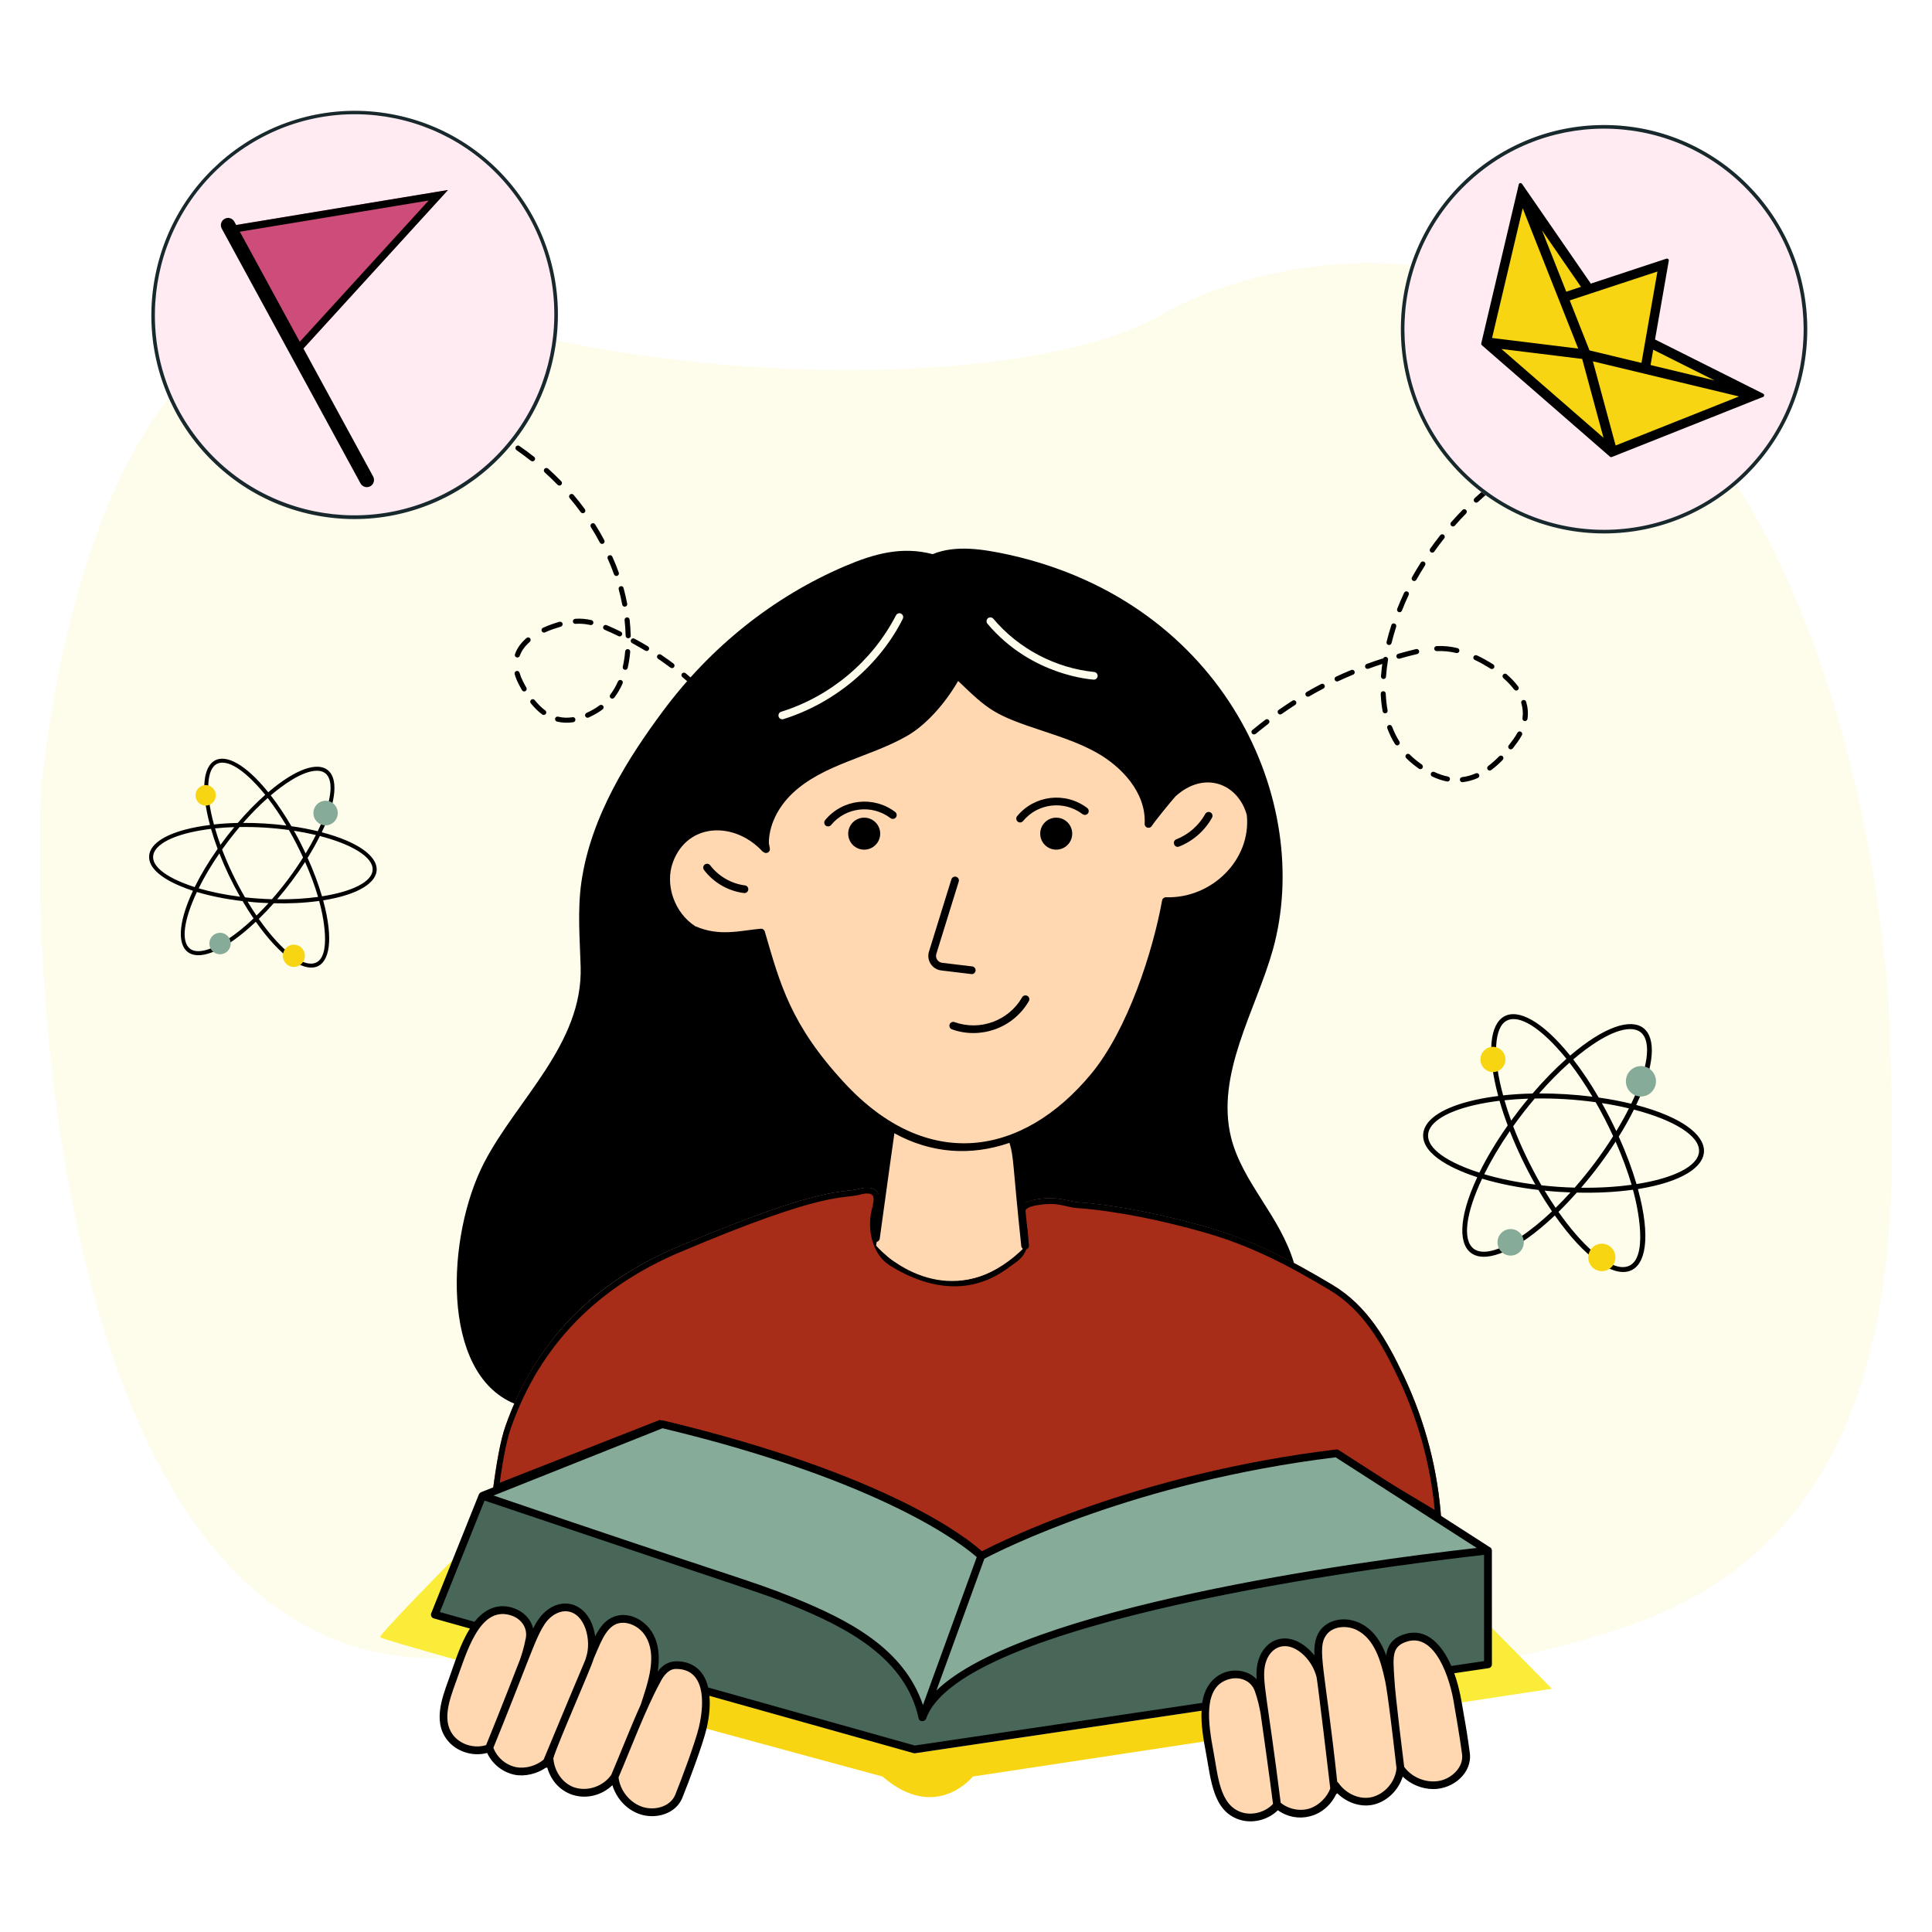 <?xml version="1.0" encoding="utf-8"?>
<!-- Generator: Adobe Illustrator 27.0.0, SVG Export Plug-In . SVG Version: 6.00 Build 0)  -->
<svg version="1.1" id="Layer_1" xmlns="http://www.w3.org/2000/svg" xmlns:xlink="http://www.w3.org/1999/xlink" x="0px" y="0px"
	 viewBox="0 0 460 460" style="enable-background:new 0 0 460 460;" xml:space="preserve">
<style type="text/css">
	.st0{fill:#FFFFFF;}
	.st1{filter:url(#Adobe_OpacityMaskFilter);}
	.st2{fill:#0563C1;}
	.st3{mask:url(#SVGID_1_);}
	.st4{fill:#FEFCEB;}
	.st5{fill:#A72D18;}
	.st6{clip-path:url(#SVGID_00000127024787921696838470000009442428467510924438_);}
	.st7{fill:#FAEC39;}
	.st8{fill:#F8D512;}
	.st9{fill:#486758;}
	.st10{fill-rule:evenodd;clip-rule:evenodd;fill:#FFD7B1;}
	.st11{fill-rule:evenodd;clip-rule:evenodd;fill:#87AB99;}
	.st12{fill-rule:evenodd;clip-rule:evenodd;}
	.st13{fill:#FFEBF1;}
	.st14{clip-path:url(#SVGID_00000036954981260568022370000011889944185723261827_);fill:#18292D;}
	.st15{fill-rule:evenodd;clip-rule:evenodd;fill:#F8D512;}
	.st16{clip-path:url(#SVGID_00000152258830140213541290000012582350772574887101_);fill:#18292D;}
	.st17{fill:#CE4C7A;}
	.st18{clip-path:url(#SVGID_00000080201558234208995740000011225456465852056198_);}
	.st19{fill:#87AB99;}
</style>
<rect class="st0" width="460" height="460"/>
<defs>
	<filter id="Adobe_OpacityMaskFilter" filterUnits="userSpaceOnUse" x="0" y="0" width="460" height="460">
		<feColorMatrix  type="matrix" values="1 0 0 0 0  0 1 0 0 0  0 0 1 0 0  0 0 0 1 0"/>
	</filter>
</defs>
<mask maskUnits="userSpaceOnUse" x="0" y="0" width="460" height="460" id="SVGID_1_">
	<g class="st1">
		<path class="st2" d="M0,20C0,8.95,8.95,0,20,0h420c11.05,0,20,8.95,20,20v420c0,11.05-8.95,20-20,20H20c-11.05,0-20-8.95-20-20V20
			z"/>
	</g>
</mask>
<g class="st3">
	<g>
		<defs>
			<rect id="SVGID_00000183963605506462532560000007438727919861907380_" width="460" height="460"/>
		</defs>
		<clipPath id="SVGID_00000178173715905341307880000012194123183742961565_">
			<use xlink:href="#SVGID_00000183963605506462532560000007438727919861907380_"  style="overflow:visible;"/>
		</clipPath>
	</g>
</g>
<g>
	<path class="st4" d="M119.6,393.19c96.89-19.05,125.45-23.31,126.42-15.37c15.5,18.05,78.38,31.62,142.92,8.83
		s62.42-94.12,61.17-135.36c-0.28-34.08-11.34-113.36-53.37-157.81S299.73,62.2,277.5,74.34c-23.97,15.25-99.44,21.29-172.49,0
		s-90.8,72.83-95.18,112.99C6.84,258.76,22.71,412.24,119.6,393.19z"/>
	<path class="st5" d="M343.17,362.06l-25.02-14.99c-51.49,6.21-84.77,24.29-84.77,24.29s-17.31-17.76-76.2-31.84l-39.87,15.65
		c0.85-6.54,1.84-12.27,3.05-15.65c7.26-20.67,21.57-34.41,41.11-42.69c35.04-14.87,38.76-12.59,43.25-13.8
		c2.76-0.74,4.97,0.17,4.63,3.09c-0.07,0.77-0.31,1.57-0.48,2.33c-0.96,4.11,0.07,9.46,3.8,11.74c8.97,5.53,18.42,6.79,26.8,0.39
		c2.23-1.7,4.86-2.48,3.63-8.62c-0.29-1.44-0.87-3-0.22-4.32c0.56-1.21,2.17-1.76,3.48-1.99c5.55-1.04,7.64,0.39,10.21,0.59
		c9.92,0.73,20.99,3.13,30.48,5.83c11.31,3.23,20.36,7.96,30.25,13.89c8.25,4.94,12.86,13.05,16.97,21.74
		C339.43,338.67,342.4,350.26,343.17,362.06L343.17,362.06z"/>
	<g>
		<defs>
			<path id="SVGID_00000001624765058386082530000013111679502507851412_" d="M343.17,362.06l-25.02-14.99
				c-51.49,6.21-84.77,24.29-84.77,24.29s-17.31-17.76-76.2-31.84l-39.87,15.65c0.85-6.54,1.84-12.27,3.05-15.65
				c7.26-20.67,21.57-34.41,41.11-42.69c35.04-14.87,38.76-12.59,43.25-13.8c2.76-0.74,4.97,0.17,4.63,3.09
				c-0.07,0.77-0.31,1.57-0.48,2.33c-0.96,4.11,0.07,9.46,3.8,11.74c8.97,5.53,18.42,6.79,26.8,0.39c2.23-1.7,4.86-2.48,3.63-8.62
				c-0.29-1.44-0.87-3-0.22-4.32c0.56-1.21,2.17-1.76,3.48-1.99c5.55-1.04,7.64,0.39,10.21,0.59c9.92,0.73,20.99,3.13,30.48,5.83
				c11.31,3.23,20.36,7.96,30.25,13.89c8.25,4.94,12.86,13.05,16.97,21.74C339.43,338.67,342.4,350.26,343.17,362.06L343.17,362.06z
				"/>
		</defs>
		<clipPath id="SVGID_00000034802514095017568350000007024341386596410269_">
			<use xlink:href="#SVGID_00000001624765058386082530000013111679502507851412_"  style="overflow:visible;"/>
		</clipPath>
		<path style="clip-path:url(#SVGID_00000034802514095017568350000007024341386596410269_);" d="M342.2,361.08L342.2,361.08
			l1.94,1.95l0.01-0.01L342.2,361.08z M333.03,328.31c5.09,10.79,8.01,22.22,8.78,33.84l2.74-0.18c-0.79-11.96-3.8-23.73-9.03-34.83
			L333.03,328.31z M316.59,307.16c7.87,4.71,12.34,12.48,16.44,21.15l2.49-1.18c-4.12-8.71-8.88-17.16-17.51-22.33L316.59,307.16z
			 M286.67,293.41c11.15,3.18,20.07,7.85,29.92,13.75l1.41-2.36c-9.94-5.96-19.1-10.76-30.58-14.04L286.67,293.41z M256.46,287.63
			c9.79,0.72,20.77,3.1,30.21,5.78l0.75-2.65c-9.54-2.71-20.72-5.13-30.76-5.88L256.46,287.63z M246.61,287.02
			c5.36-1,6.68,0.37,9.85,0.61l0.21-2.74c-1.96-0.15-4.83-1.64-10.57-0.57L246.61,287.02z M244.12,288.23
			c0.1-0.21,0.34-0.47,0.82-0.71c0.47-0.24,1.06-0.4,1.64-0.5l-0.47-2.71c-0.73,0.13-1.6,0.35-2.4,0.75
			c-0.79,0.39-1.63,1.02-2.09,2.02L244.12,288.23z M244.44,291.7c-0.18-0.89-0.36-1.42-0.45-2.11c-0.08-0.61-0.04-1.01,0.11-1.32
			l-2.46-1.22c-0.5,1.01-0.49,2.05-0.38,2.91c0.11,0.78,0.37,1.75,0.48,2.29L244.44,291.7z M240.3,301.69
			c0.25-0.19,0.51-0.37,0.8-0.57c0.28-0.19,0.58-0.4,0.88-0.63c0.6-0.45,1.24-1.01,1.75-1.78c1.07-1.6,1.37-3.76,0.72-7.01
			l-2.7,0.54c0.58,2.89,0.19,4.19-0.31,4.94c-0.27,0.4-0.63,0.74-1.12,1.11c-0.24,0.18-0.5,0.36-0.79,0.56
			c-0.28,0.19-0.59,0.41-0.9,0.64L240.3,301.69z M211.95,301.37c9.27,5.71,19.37,7.17,28.35,0.32l-1.67-2.19
			c-7.77,5.93-16.56,4.88-25.24-0.47L211.95,301.37z M207.53,288.14c-0.53,2.27-0.51,4.87,0.16,7.24c0.67,2.37,2.03,4.61,4.26,5.98
			l1.44-2.34c-1.49-0.91-2.51-2.49-3.05-4.39c-0.54-1.9-0.56-4.03-0.13-5.87L207.53,288.14z M207.98,285.99
			c-0.06,0.66-0.25,1.27-0.45,2.17l2.68,0.6c0.14-0.63,0.42-1.62,0.51-2.5L207.98,285.99z M205.07,284.36
			c1.21-0.33,2.02-0.2,2.42,0.03c0.27,0.16,0.61,0.51,0.49,1.57l2.73,0.31c0.21-1.85-0.39-3.41-1.83-4.26
			c-1.31-0.77-2.98-0.73-4.53-0.31L205.07,284.36z M162,298.1c17.49-7.42,27.11-10.54,32.87-11.95c2.87-0.7,4.8-0.99,6.28-1.17
			c1.45-0.18,2.67-0.28,3.91-0.61l-0.71-2.66c-1,0.27-1.93,0.34-3.53,0.54c-1.57,0.19-3.6,0.5-6.6,1.23
			c-5.97,1.47-15.74,4.65-33.29,12.09L162,298.1z M121.65,339.97c7.12-20.26,21.13-33.74,40.35-41.88l-1.07-2.53
			c-19.85,8.41-34.47,22.42-41.87,43.5L121.65,339.97z M118.67,355.35c0.85-6.56,1.83-12.14,2.98-15.37l-2.59-0.92
			c-1.26,3.54-2.27,9.41-3.12,15.94L118.67,355.35z M156.67,338.24l-39.87,15.65l1.01,2.56l39.87-15.65L156.67,338.24z
			 M233.37,371.36c0.98-0.96,0.98-0.96,0.98-0.96c0,0,0,0,0,0c0,0,0,0,0,0c0,0-0.01-0.01-0.01-0.01c-0.01-0.01-0.03-0.03-0.05-0.05
			c-0.04-0.04-0.1-0.1-0.18-0.17c-0.15-0.15-0.38-0.36-0.69-0.63c-0.62-0.54-1.55-1.31-2.85-2.27c-2.6-1.93-6.66-4.62-12.56-7.76
			c-11.8-6.26-30.97-14.26-60.51-21.32l-0.64,2.67c29.35,7.02,48.29,14.94,59.86,21.08c5.79,3.07,9.73,5.69,12.22,7.54
			c1.24,0.92,2.12,1.65,2.68,2.14c0.28,0.24,0.48,0.43,0.61,0.55c0.06,0.06,0.11,0.1,0.14,0.13c0.01,0.01,0.02,0.02,0.03,0.03
			c0,0,0,0,0,0c0,0,0,0,0,0c0,0,0,0,0,0C232.39,372.32,232.39,372.32,233.37,371.36z M317.98,345.71
			c-25.87,3.12-47.16,9.22-62,14.54c-7.42,2.66-13.22,5.13-17.18,6.94c-1.98,0.9-3.49,1.64-4.52,2.15c-0.51,0.26-0.9,0.46-1.16,0.59
			c-0.13,0.07-0.23,0.12-0.3,0.16c-0.03,0.02-0.06,0.03-0.08,0.04c-0.01,0-0.02,0.01-0.02,0.01c0,0,0,0-0.01,0c0,0,0,0,0,0
			c0,0,0,0,0.66,1.21c0.66,1.21,0.66,1.21,0.66,1.21c0,0,0,0,0,0c0,0,0,0,0,0c0,0,0.01,0,0.02-0.01c0.01-0.01,0.04-0.02,0.07-0.04
			c0.06-0.03,0.15-0.08,0.28-0.15c0.25-0.13,0.63-0.32,1.12-0.57c1-0.5,2.48-1.22,4.43-2.11c3.89-1.78,9.63-4.22,16.97-6.85
			c14.68-5.27,35.77-11.31,61.4-14.4L317.98,345.71z M343.88,360.88l-25.02-14.99l-1.41,2.36l25.02,14.99L343.88,360.88z
			 M343.18,362.05l0.97,0.97l0.44-0.44l-0.04-0.62L343.18,362.05z M334.27,327.72l1.24-0.59l0,0L334.27,327.72z M317.3,305.98
			l-0.71,1.18l0,0L317.3,305.98z M287.04,292.09l0.38-1.32l0,0L287.04,292.09z M256.56,286.26l-0.11,1.37l0,0L256.56,286.26z
			 M246.35,285.66l0.23,1.36l0.01,0l0.01,0L246.35,285.66z M242.87,287.65l1.23,0.61l0.01-0.02l0.01-0.02L242.87,287.65z
			 M243.09,291.97l1.35-0.27l0,0L243.09,291.97z M239.46,300.59l-0.83-1.09l0,0L239.46,300.59z M212.67,300.2l0.72-1.17l0,0
			L212.67,300.2z M208.87,288.46l1.34,0.31l0-0.01l0-0.01L208.87,288.46z M209.35,286.12l-1.37-0.16l0,0.01l0,0.01L209.35,286.12z
			 M204.71,283.03l0.36,1.33l0,0L204.71,283.03z M161.46,296.83l0.54,1.27l0,0L161.46,296.83z M120.35,339.52l1.3,0.46l0-0.01
			L120.35,339.52z M117.3,355.17l-1.36-0.18l-0.3,2.31l2.17-0.85L117.3,355.17z M157.17,339.52l0.32-1.34l-0.42-0.1l-0.4,0.16
			L157.17,339.52z M233.37,371.36l-0.98,0.96l0.73,0.75l0.91-0.5L233.37,371.36z M318.15,347.07l0.71-1.18l-0.4-0.24l-0.47,0.06
			L318.15,347.07z M343.17,362.06l-0.71,1.18l0.92,0.55l0.76-0.76L343.17,362.06z"/>
	</g>
	<path class="st7" d="M102.99,385.11l9.86,2.79c-1.49,2.26-2.6,5.04-3.48,7.5c-11.31-3.18-18.87-5.38-18.87-5.6
		c0-0.86,16.69-17.83,17.22-18.35l-5.06,12.99c-0.11,0.28,0.05,0.6,0.34,0.68H102.99z"/>
	<path class="st8" d="M287.55,414.51l-55.92,8.47c0,0-8.79,11.04-21.51,0c0,0-19.53-5.28-42.8-11.63c0.77-3.29,0.86-6.04,0.64-7.89
		l49.76,13.99l69.29-10.29C286.85,409.57,287.15,412.16,287.55,414.51L287.55,414.51z"/>
	<path class="st7" d="M369.5,402.08l-22.43,3.4c-0.43-2.42-0.95-4.77-1.8-7.03l9.75-1.64v-9.41L369.5,402.08z"/>
	<path class="st9" d="M103.84,384.22l10.95-28.1c11.59,4.13,41.43,14.48,68.1,22.86s35.88,23.18,37.15,29.53
		c5.33-20.57,91.76-34.61,134.3-39.05v26.67l-9.05,1.43l-3.33-5.24c-8.38-6.48-11.11,0.48-11.43,4.76c-1.52-6.1-5.4-9.21-7.14-10
		c-8.38-4.19-9.84,4.92-9.52,10l-4.29-4.76c-8.38-4.95-10.16,4.6-10,10c-8.76-8-11.91-0.48-12.38,4.29l-69.53,10l-49.53-13.81
		l-0.95-1.9c-3.43-7.62-9.37-3.49-11.91-0.48c0.95-2.54,1.62-8.76-3.33-13.33s-9.37,1.9-10.95,5.71l-1.43-6.67
		c-4.57-7.62-10.79-0.64-13.33,3.81c-3.43-10.67-10.32-6.03-13.33-2.38L103.84,384.22z"/>
	<path class="st10" d="M348.92,415.94l-4.42-20.32c-7.98-10.81-13.55-4.43-14.07,0.95l-3.23-6.17c-9.91-9.75-14.64-0.23-13.34,7.14
		l-3.81-5.24c-11.08-4.21-9.67,6.04-9.15,12.71c-1.21-4.01-6.94-9.92-11.81-4.14c-4.7,5.59-0.51,19.4,1.43,27.15
		c6.24,7.78,10.64,5.39,13.33,0.95c9.13,8.15,14.59-3.14,13.33-5.51c6.42,9.86,14.75,4.06,16.67-1.64
		C343.26,428.92,349.2,422.67,348.92,415.94z M105.75,407.08l7.14-19.53c8.38-9.14,12.7-1.9,13.81,2.86l2.86-5.72
		c9.52-6.1,11.59,2.86,11.43,8.1l4.29-6.67c12.19-3.05,11.43,9.84,9.52,16.67c1.75-3.81,6.48-10,11.43-4.29
		c4.95,5.71-1.43,22.7-5.24,30.48c-7.24,6.86-13.18-0.95-15.24-5.71c-8.38,8.38-13.65,0.63-15.24-4.29
		c-6.86,6.48-12.38,0.79-14.29-2.86C107.08,418.42,105.43,411.05,105.75,407.08z"/>
	<path class="st11" d="M201.95,387.55c-4.57-4.19-59.69-22.7-86.68-31.43l41.43-17.14c44.2,9.14,69.53,24.76,76.68,31.43
		c22.1-12.95,65.72-21.91,84.77-24.76l35.72,23.81c-16,0-63.82,9.84-85.72,14.76c-30.86,6.1-45.24,18.73-48.58,24.29
		C217.66,398.22,207.03,390.25,201.95,387.55z"/>
	<path class="st12" d="M345.54,396.65c-2.11-4.85-5.67-9.02-10.77-7.66c-2.82,0.77-4.37,2.37-4.72,5.17c-0.53-1.45-1.16-2.75-2.02-4
		c-4.06-5.9-11.11-5.66-13.78-1.88c-1.18,1.69-1.39,3.84-1.29,5.89c-2.32-2.98-6.02-5.08-9.49-3.56c-2.03,0.89-3.56,2.98-4.09,5.61
		c-0.22,1.13-0.26,2.46-0.2,3.6c-3.47-3.76-11.71-2.69-12.94,5.63l-68.43,10.15l-49.21-13.82c-0.91-4.14-3.82-6.24-7.53-6.24
		c-1.88,0-3.36,0.93-4.48,2.46c0.68-4.21,0.15-8.61-3.09-11.43c-2.9-2.52-6.8-2.84-9.5-0.26c-0.95,0.91-1.7,2.1-2.29,3.29
		c-1.09-7.36-6.92-9.68-11.42-6.25c-1.48,1.13-2.52,2.7-3.36,4.37c-0.41-1.74-1.65-3.43-3.68-4.43c-3.46-1.69-7.22-1-10.27,2.85
		l-8.25-2.32l10.64-26.54c70.88,23.91,65.76,21.92,72.83,24.78c13.59,5.48,27.41,12.74,30.52,27.08c0.2,0.91,1.44,0.83,1.77,0.1
		c8.15-23.38,108.25-36.28,132.86-39.03v25.29l-7.82,1.16L345.54,396.65z M348.11,417.66c0.41,3.12-2.48,5.81-5.43,6.36
		c-3.11,0.57-6.5-0.79-8.35-3.34c-0.11-0.92-2.18-17.27-2.34-21.01c-0.36-5.4-0.59-7.7,3.03-8.83c6.58-2.06,10.26,8.47,11.26,15.32
		C346.28,406.15,347.55,413.36,348.11,417.66z M326.82,427.84c-2.87,0.78-6.22-0.59-8.15-3.34c-0.07-0.11-0.17-0.19-0.28-0.25
		c-2.9-27.1-4.9-31.7-2.65-34.91c1.62-2.29,5.12-2.39,7.43-1.17c4.1,2.14,5.6,7.27,6.57,11.81c0.02,0.19,0.52,1.29,2.76,21.03
		C332.24,424.14,329.85,427,326.82,427.84L326.82,427.84z M311.88,430.57c-2.32,0.76-5.07,0.21-6.95-1.34
		c-3.15-25.04-4.47-28.96-3.75-32.65c0.68-3.39,3.35-5.56,6.61-4.26c2.25,0.9,4.76,3.46,5.68,6.99c0.21,0.85,3.08,24.78,3.26,26.53
		C316.02,427.8,314.1,429.84,311.88,430.57L311.88,430.57z M295.62,431.5c-5.24-1.7-5.61-8.66-6.69-14.41
		c-1.21-6.53-2.71-15.6,3.76-17.3c2.69-0.72,5.24,0.48,6.07,2.83c0.68,1.93,1.07,3.61,1.38,5.36c0.02,0.12,2.26,15.89,2.96,21.53
		C301.25,431.48,298.19,432.33,295.62,431.5L295.62,431.5z M166.43,411.14c-0.88,3.75-4.22,12.62-5.66,16.19
		c-1.19,2.92-5.03,3.83-7.87,2.86c-2.98-1.02-5.28-3.88-5.63-7.01c2.9-6.77,6.47-16.31,9.9-22.59c0.83-1.67,2.13-3.35,3.97-3.22
		C167.63,397.47,167.89,404.86,166.43,411.14L166.43,411.14z M137.21,425.71c-2.89-0.73-5.13-3.57-5.45-6.91
		c0-0.04-0.02-0.08-0.03-0.12c1.05-3.66,8.99-21.44,9.66-23.85c1.39-3.12,2.61-6.86,5.15-8.07c2.3-1.09,5.5,0.24,7.05,2.64
		c3.04,4.68,0.69,11.17-1.04,16.49c-2.38,5.24-4.79,11.5-7.01,16.69c-1.79,2.59-5.26,3.91-8.32,3.13V425.71z M122.87,420.75
		c-2.44-0.5-4.53-2.3-5.4-4.61c2.47-5.98,7.81-19.61,8.02-20.2c1.6-4,3.07-8.04,4.81-10.06c1.32-1.54,3.12-2.4,4.72-2.23
		c4.36,0.44,5.86,7.1,4.53,10.92c-0.36,1.32,0.73-1.75-10.12,24.4C127.64,420.46,125.03,421.18,122.87,420.75L122.87,420.75z
		 M108.25,413.55c-3.19-3.49-1.34-8.57,0.29-13.05c2.55-7.01,5.54-17.9,12.77-15.99c3.06,0.81,4.52,3.46,3.77,5.99
		c-0.03,0.12-0.29,1.84-1.3,4.72c-0.04,0.12-5.39,13.87-8.04,20.28C113.17,416.31,110.08,415.53,108.25,413.55L108.25,413.55z
		 M157.74,340.06c52.79,12.65,71.86,28.05,74.82,30.68l-12.81,35.22c-4.54-13.47-17.68-20.27-30.84-25.58
		c-10.39-4.21-13.79-4.66-71.38-24.3L157.74,340.06L157.74,340.06z M351.6,368.56c-28.31,3.16-108.19,14.14-128.64,33.94
		c0.94-2.58,9.85-27.06,11.41-31.37c3.4-1.8,35.66-18.31,83.64-24.15L351.6,368.56L351.6,368.56z M354.78,368.42l-36.05-23.17
		c-0.18-0.11-0.39-0.17-0.6-0.14c-47.42,5.72-79.69,21.83-84.34,24.25c-3.2-2.91-22.05-18.28-75.9-31.15
		c-0.19-0.05-0.38-0.03-0.55,0.04c-45.88,18.27-42.68,16.97-42.92,17.11c-0.18,0.1-0.33,0.28-0.4,0.45l-11.35,28.3
		c-0.2,0.51,0.08,1.08,0.6,1.22l8.62,2.42c-2.33,3.69-3.56,8-5.06,12.12c-1.72,4.73-3.87,10.61,0.08,14.92
		c2.26,2.45,5.88,3.44,9.08,2.58c1.2,2.61,3.68,4.61,6.53,5.19c2.41,0.48,5.28-0.19,7.43-1.67c0.02,0,0.03,0.01,0.05,0.01
		c0.11,0,0.2-0.02,0.3-0.06c2.11,7.37,10.43,9.02,15.51,4.21c1.2,4.01,4.89,7.37,9.42,7.37c2.97,0,6.02-1.39,7.24-4.39
		c1.49-3.68,4.84-12.59,5.76-16.46c0.74-3.17,0.87-5.78,0.68-7.8l48.62,13.65c0.12,0.03,0.25,0.05,0.38,0.02l68.18-10.12
		c-0.17,3.35,0.45,6.82,1.06,10.1c1.2,6.46,1.67,13.78,7.92,15.82c3.18,1.03,6.83,0.1,9.18-2.23c4.52,3.25,11.09,1.92,13.89-3.83
		c0.1-0.05,0.19-0.12,0.26-0.21c2.42,2.38,5.86,3.46,8.92,2.63c3.14-0.86,5.7-3.49,6.66-6.6c1.93,1.87,4.61,2.97,7.3,2.97
		c4.78,0,9.28-3.88,8.68-8.57c-0.55-4.24-1.12-7.47-1.73-10.88c-0.11-0.59-0.68-4.55-1.97-8.13l8.18-1.21
		c0.45-0.07,0.78-0.45,0.78-0.91c0-0.12-0.01-27.25-0.01-27.12c-0.01-0.3-0.19-0.6-0.42-0.74L354.78,368.42z"/>
	<path class="st10" d="M159.56,204.2c7.62-12.95,18.41-6.98,22.86-2.38c-0.95-8.1,3.81-17.14,19.53-21.43
		c12.57-3.43,22.7-14.45,26.19-19.53c12.86,12.86,18.57,10.48,32.38,17.14c11.05,5.33,13.49,13.97,13.33,17.62l4.76-6.19
		c12.95-9.91,18.1,0,19.05,6.19c0,14.48-13.65,19.05-20.48,19.53c-5.71,38.48-26.51,53.5-36.19,56.2l3.33,25.24
		c-14.86,15.24-30,6.35-35.72,0l3.81-26.67c-19.05-8.76-28.89-35.4-31.43-47.62C174.8,228.96,150.04,220.39,159.56,204.2z"/>
	<path class="st12" d="M185.98,169.47c11.74-3.66,21.71-12.04,27.35-22.97c0.08-0.17,0.23-0.31,0.39-0.38v-0.01
		c0.78-0.41,1.64,0.45,1.23,1.23c-5.3,10.61-15.68,19.91-28.42,23.88c-0.47,0.14-0.99-0.1-1.14-0.59
		C185.24,170.13,185.51,169.61,185.98,169.47z M235.21,147.2c0.39-0.31,0.96-0.26,1.29,0.11c6,7.13,14.75,11.74,24.02,12.69
		c0.5,0.05,0.87,0.49,0.82,1c-0.05,0.47-0.45,0.82-0.91,0.82c-0.13-0.04-14.71-0.72-25.33-13.32
		C234.79,148.1,234.84,147.53,235.21,147.2L235.21,147.2z M272.54,196.13c-0.06,0.93,1.16,1.34,1.69,0.54
		c0.79-1.23,4.62-5.92,5.65-7.06c6.93-6.29,14.95-2.97,16.98,4.45c1.09,10.62-8.35,19.93-19.24,19.57c-0.43-0.01-0.85,0.3-0.93,0.76
		c-2.19,12.14-8.15,30.73-16.9,41.31c-16.38,19.75-39.09,23.36-58.71,2.16c-12.86-13.88-15.35-23.59-18.99-36.08
		c-0.12-0.42-0.52-0.69-0.96-0.66c-4.94,0.45-9.82,1.93-15.61-0.6c-4.92-3.17-7.29-9.87-5.28-15.28c3.48-9.36,14.55-9.75,21.27-2.56
		c0.1,0.11,0.21,0.17,0.34,0.23c0.68,0.51,1.62-0.11,1.44-0.93c-0.09-0.42-0.16-0.85-0.23-1.27c0.02-4.07,2.03-8.37,5.55-11.75
		c7.35-7.01,18.3-8.59,27.29-13.7c4.45-2.55,8.94-7.47,12.23-13.12c7.35,7.03,8.48,8.05,20.3,11.94c4.34,1.44,8.83,2.94,12.81,5.2
		C266.93,182.51,272.91,188.62,272.54,196.13L272.54,196.13z M122.47,334.2c7.78-17.71,20.97-29.73,39-37.36
		c35.02-14.86,38.78-12.6,43.25-13.8c1.66-0.45,3.59-0.39,4.36,1.13l-1.44,10.49c-0.07,0.55,0.35,1.04,0.91,1.04
		c0.45,0,0.85-0.33,0.91-0.79c4.54-33.05,3.3-23.21,3.45-25.1c8.73,4.8,18.15,5.5,27.44,2.3c1.09,3.53,0.71,4.8,2.81,24.57
		c0.05,0.47,0.45,0.83,0.91,0.83c0.54,0,0.97-0.47,0.91-1.01l-0.99-9.99c0.69-0.43,1.54-0.69,2.36-0.84
		c5.55-1.04,7.64,0.39,10.21,0.59c9.92,0.73,20.99,3.13,30.48,5.83c7.66,2.19,14.4,5.12,21.06,8.66
		c-3.35-11.3-12.24-19.09-14.97-29.85c-3.77-15.1,5.87-30.33,9.93-44.76c9.8-35.27-11.46-82.6-62.74-94.04
		c-6.03-1.31-12.73-2.45-18.26-0.16h-0.01c-7.32-1.92-13.86-0.13-20.88,2.86c-16.97,7.24-31.97,19.2-43.38,34.58
		c-7.84,10.56-17.12,24.76-19.38,40.75c-0.95,6.77-0.34,13.73-0.16,20.01c0.56,18.45-15.2,31.62-23.03,46.78
		C106.3,294.23,104.78,326.93,122.47,334.2L122.47,334.2z"/>
	<path d="M232.28,231.12c0.06-0.5-0.3-0.96-0.8-1.02l-7.15-0.86c-1.03-0.12-1.7-1.15-1.39-2.14l5.33-17.2c0.15-0.48-0.12-1-0.6-1.14
		c-0.48-0.16-1,0.12-1.15,0.6l-5.33,17.2c-0.65,2.09,0.76,4.25,2.93,4.5l7.15,0.86C231.75,231.99,232.21,231.63,232.28,231.12z"/>
	<path d="M280.74,201.56c3.29-1.29,6.14-3.79,7.84-6.88c0.24-0.45,0.08-1-0.36-1.25c-0.45-0.24-1-0.08-1.25,0.36
		c-1.49,2.72-4.01,4.93-6.9,6.05C278.96,200.29,279.61,202.01,280.74,201.56L280.74,201.56z"/>
	<path d="M177.37,210.81c-3.22-0.4-6.32-2.19-8.28-4.79c-0.3-0.41-0.88-0.48-1.29-0.18c-0.41,0.3-0.48,0.88-0.18,1.29
		c2.28,3.02,5.76,5.03,9.51,5.5c0.5,0.06,0.96-0.29,1.03-0.79C178.22,211.33,177.87,210.86,177.37,210.81L177.37,210.81z"/>
	<path d="M244.62,237.12c-0.44-0.25-1-0.11-1.25,0.33c-3.23,5.6-10.04,8.08-16.1,5.91c-0.48-0.17-1,0.08-1.17,0.55
		c-0.17,0.48,0.08,1,0.55,1.17c6.85,2.45,14.6-0.3,18.31-6.71C245.21,237.93,245.06,237.37,244.62,237.12z"/>
	<path d="M243.58,195.49c3.51-4.26,9.77-4.99,14.16-1.65c0.41,0.31,0.98,0.23,1.29-0.17s0.23-0.98-0.17-1.29
		c-5.17-3.93-12.55-3.08-16.68,1.94c-0.32,0.39-0.26,0.97,0.12,1.29C242.68,195.94,243.26,195.88,243.58,195.49z"/>
	<path d="M212.02,194.79c0.41,0.31,0.98,0.23,1.29-0.17s0.23-0.98-0.17-1.29c-5.12-3.9-12.52-3.12-16.68,1.94
		c-0.32,0.39-0.26,0.97,0.12,1.29c0.39,0.32,0.97,0.26,1.29-0.12C201.36,192.18,207.63,191.45,212.02,194.79z"/>
	<circle cx="205.76" cy="198.49" r="3.81"/>
	<circle cx="251.48" cy="198.49" r="3.81"/>
	<path d="M292.51,178.78c0.17-0.15,0.35-0.32,0.55-0.5c0.02-0.01,0.06-0.05,0.08-0.07c0.01-0.01,0,0,0.01-0.01c0,0,0,0,0,0
		c0,0,0,0,0,0s0,0,0,0c0,0,0,0,0,0c0.01-0.01-0.01,0,0.01-0.01c0.01-0.01,0,0,0.01-0.01c0.02-0.02,0.02-0.02,0.04-0.04
		c0.01-0.01,0.07-0.06,0.08-0.07c0.01-0.01,0,0,0.01-0.01c0,0,0.01-0.01,0.01-0.01c0,0,0.02-0.02,0.02-0.02c0,0,0.04-0.04,0.04-0.04
		c0.04-0.04,0,0,0.04-0.04c0.01-0.01,0.01-0.01,0.02-0.02c0.03-0.02,0,0,0.02-0.02c0.03-0.02,0,0,0.02-0.02c0,0,0.02-0.02,0.02-0.02
		c0.01-0.01,0,0,0.01-0.01c0.01-0.01,0,0,0.01-0.01c0.01-0.01,0,0,0.01-0.01c0,0,0.01-0.01,0.01-0.01c0.01-0.01,0.01-0.01,0.02-0.02
		c0.01-0.01,0,0,0.01-0.01c0.01-0.01,0,0,0.01-0.01c0.01-0.01,0.03-0.03,0.04-0.04c0.01-0.01,0,0,0.01,0c0.02-0.02-0.02,0.02,0.01,0
		c0,0,0,0,0.01,0c0,0,0,0,0,0c0,0,0,0,0,0c0.03-0.03-0.01,0.01,0.02-0.02c0.01-0.01,0.01-0.01,0.02-0.02c0.01-0.01,0,0,0.01-0.01
		c0,0,0,0,0.01-0.01c0.01-0.01,0,0,0.01-0.01l0.81,0.89c-0.08,0.07-0.09,0.09-0.17,0.16c-0.06,0.06-0.11,0.1-0.17,0.15
		c-0.05,0.04-0.03,0.03-0.08,0.07c-0.02,0.02,0,0-0.02,0.02c0,0-0.02,0.02-0.02,0.02c-0.02,0.02-0.02,0.02-0.04,0.04
		c-0.05,0.04-0.03,0.03-0.08,0.07c-0.01,0.01,0.01-0.01,0,0c-0.01,0.01,0,0,0,0c-0.01,0,0,0-0.01,0.01
		c-0.01,0.01-0.01,0.01-0.02,0.02c0,0,0,0-0.01,0.01c-0.03,0.02,0.02-0.01-0.01,0.01c-0.01,0.01,0,0-0.01,0.01
		c-0.04,0.03,0.03-0.02-0.01,0.01c-0.2,0.18-0.39,0.35-0.55,0.5L292.51,178.78z M294.53,178.57c-0.08,0.07-0.09,0.09-0.17,0.16
		c-0.06,0.06-0.11,0.1-0.17,0.15c-0.05,0.04-0.03,0.03-0.08,0.07c-0.02,0.02,0,0-0.02,0.02c0,0-0.02,0.02-0.02,0.02
		c-0.02,0.02-0.02,0.02-0.04,0.04c-0.05,0.04-0.03,0.03-0.08,0.07c-0.01,0.01,0.01-0.01,0,0c-0.01,0.01,0,0,0,0
		c-0.01,0,0,0-0.01,0.01c-0.01,0.01-0.01,0.01-0.02,0.02c0,0,0,0-0.01,0.01c-0.03,0.02,0.02-0.01-0.01,0.01
		c-0.01,0.01,0,0-0.01,0.01c-0.04,0.03,0.03-0.02-0.01,0.01c-0.2,0.18-0.39,0.35-0.55,0.5l-0.81-0.89c0.17-0.15,0.35-0.32,0.55-0.5
		c0.02-0.01,0.06-0.05,0.08-0.07c0.01-0.01,0,0,0.01-0.01c0,0,0,0,0,0c0,0,0,0,0,0s0,0,0,0c0,0,0,0,0,0c0.01-0.01-0.01,0,0.01-0.01
		c0.01-0.01,0,0,0.01-0.01c0.02-0.02,0.02-0.02,0.04-0.04c0.01-0.01,0.07-0.06,0.08-0.07c0.01-0.01,0,0,0.01-0.01
		c0,0,0.01-0.01,0.01-0.01c0,0,0.02-0.02,0.02-0.02c0,0,0.04-0.04,0.04-0.04c0.04-0.04,0,0,0.04-0.04c0.01-0.01,0.01-0.01,0.02-0.02
		c0.03-0.02,0,0,0.02-0.02c0.03-0.02,0,0,0.02-0.02c0,0,0.02-0.02,0.02-0.02c0.01-0.01,0,0,0.01-0.01c0.01-0.01,0,0,0.01-0.01
		c0.01-0.01,0,0,0.01-0.01c0,0,0.01-0.01,0.01-0.01c0.01-0.01,0.01-0.01,0.02-0.02c0.01-0.01,0,0,0.01-0.01c0.01-0.01,0,0,0.01-0.01
		c0.01-0.01,0.03-0.03,0.04-0.04c0.01-0.01,0,0,0.01,0c0.02-0.02-0.02,0.02,0.01,0c0,0,0,0,0.01,0c0,0,0,0,0,0c0,0,0,0,0,0
		c0.03-0.03-0.01,0.01,0.02-0.02c0.01-0.01,0.01-0.01,0.02-0.02c0.01-0.01,0,0,0.01-0.01c0,0,0,0,0.01-0.01c0.01-0.01,0,0,0.01-0.01
		L294.53,178.57z M401.13,95.36c0.32-0.15,0.63-0.34,0.93-0.59l0.76,0.93c-0.38,0.31-0.77,0.55-1.17,0.74L401.13,95.36z
		 M397.67,96.15c0.21-0.03,0.42-0.07,0.63-0.1c0.21-0.03,0.41-0.06,0.6-0.09l0.19,1.19c-0.2,0.03-0.41,0.06-0.62,0.09
		c-0.21,0.03-0.41,0.06-0.62,0.09L397.67,96.15z M395.4,96.57c0.75-0.15,1.51-0.29,2.27-0.42l0.19,1.19
		c-0.74,0.12-1.48,0.25-2.22,0.41L395.4,96.57z M386.55,99.01c1.45-0.48,2.91-0.94,4.38-1.35l0.32,1.16
		c-1.45,0.41-2.89,0.85-4.33,1.33L386.55,99.01z M380.09,101.29c0.71-0.26,1.43-0.52,2.14-0.78l0.41,1.13
		c-0.71,0.26-1.43,0.52-2.14,0.78L380.09,101.29z M378.22,102c0.62-0.24,1.24-0.48,1.87-0.71l0.42,1.13
		c-0.62,0.23-1.24,0.46-1.85,0.7L378.22,102z M370.89,105.2c1.19-0.58,2.4-1.14,3.63-1.68l0.48,1.1c-1.21,0.53-2.41,1.08-3.58,1.66
		L370.89,105.2z M363.87,109.04c1.14-0.69,2.29-1.36,3.47-2l0.58,1.06c-1.16,0.63-2.3,1.29-3.42,1.97L363.87,109.04z M357.24,113.51
		c1.07-0.8,2.15-1.57,3.26-2.32l0.67,1c-1.09,0.74-2.16,1.5-3.21,2.28L357.24,113.51z M351.08,118.63c0.98-0.91,1.99-1.78,3.01-2.64
		l0.77,0.93c-1.01,0.84-2,1.7-2.97,2.6L351.08,118.63z M345.49,124.36c0.89-1.01,1.79-1.98,2.72-2.94l0.86,0.84
		c-0.92,0.94-1.81,1.9-2.68,2.89L345.49,124.36z M340.52,130.63c0.78-1.09,1.58-2.16,2.4-3.2l0.94,0.75
		c-0.81,1.02-1.6,2.08-2.37,3.15L340.52,130.63z M337.22,135.65c0.35-0.57,0.7-1.14,1.06-1.7l1.02,0.65
		c-0.35,0.55-0.7,1.11-1.04,1.68L337.22,135.65z M336.19,137.44c0.34-0.62,0.69-1.22,1.04-1.79l1.03,0.62
		c-0.34,0.56-0.68,1.15-1.01,1.75L336.19,137.44z M332.67,144.95c0.52-1.31,1.07-2.59,1.64-3.81l1.09,0.51
		c-0.56,1.2-1.1,2.45-1.61,3.74L332.67,144.95z M330.14,152.83c0.33-1.35,0.71-2.68,1.14-3.99l1.15,0.37
		c-0.41,1.28-0.79,2.59-1.11,3.91L330.14,152.83z M328.8,161.03c0.1-1.37,0.27-2.75,0.49-4.13l1.19,0.2
		c-0.22,1.34-0.38,2.69-0.48,4.02L328.8,161.03z M329.2,169.36c-0.25-1.36-0.4-2.75-0.46-4.16l1.2-0.05c0.06,1.36,0.2,2.7,0.44,3.99
		L329.2,169.36z M332.17,177.2c-0.76-1.2-1.37-2.47-1.86-3.79l1.13-0.42c0.47,1.25,1.05,2.44,1.75,3.56L332.17,177.2z
		 M336.38,181.92c-0.56-0.45-1.08-0.93-1.58-1.42l0.85-0.85c0.46,0.46,0.95,0.91,1.48,1.33L336.38,181.92z M337.84,183.03
		c-0.48-0.34-0.97-0.71-1.46-1.11l0.76-0.94c0.47,0.38,0.94,0.73,1.4,1.06L337.84,183.03z M344.52,186.07
		c-1.15-0.23-2.32-0.62-3.52-1.18l0.51-1.09c1.12,0.53,2.2,0.89,3.24,1.09L344.52,186.07z M351.86,185.24
		c-1.16,0.51-2.36,0.85-3.6,0.99l-0.14-1.2c1.12-0.13,2.2-0.44,3.26-0.9L351.86,185.24z M357.79,180.93
		c-0.89,0.91-1.8,1.72-2.74,2.42l-0.72-0.97c0.89-0.66,1.75-1.43,2.6-2.3L357.79,180.93z M361.28,176.74
		c-0.36,0.5-0.72,0.98-1.09,1.45l-0.95-0.75c0.36-0.45,0.71-0.92,1.06-1.41L361.28,176.74z M362.36,175.03
		c-0.31,0.57-0.67,1.13-1.08,1.71l-0.98-0.71c0.39-0.53,0.72-1.06,1-1.58L362.36,175.03z M363.36,167.07c0.4,1.3,0.53,2.68,0.33,4.1
		l-1.19-0.17c0.17-1.24,0.06-2.44-0.28-3.58L363.36,167.07z M358.73,160.54c1.05,0.91,1.98,1.88,2.75,2.92l-0.97,0.72
		c-0.71-0.95-1.58-1.86-2.57-2.72L358.73,160.54z M353.83,157.18c0.58,0.32,1.15,0.66,1.7,1.01l-0.64,1.02
		c-0.53-0.34-1.08-0.66-1.64-0.97L353.83,157.18z M351.66,156.04c0.7,0.34,1.42,0.71,2.18,1.13l-0.58,1.05
		c-0.74-0.41-1.44-0.78-2.12-1.1L351.66,156.04z M342.05,153.83c1.69-0.08,3.3,0.07,4.97,0.48l-0.29,1.17
		c-1.55-0.38-3.04-0.52-4.62-0.45L342.05,153.83z M334.8,155.13c0.83-0.22,1.62-0.42,2.37-0.59l0.26,1.18
		c-0.74,0.17-1.51,0.36-2.33,0.58L334.8,155.13z M332.9,155.66c0.63-0.18,1.26-0.35,1.9-0.52l0.31,1.16
		c-0.63,0.17-1.26,0.34-1.88,0.52L332.9,155.66z M325.39,158.09c1.22-0.45,2.46-0.88,3.73-1.28l0.37,1.15
		c-1.25,0.4-2.48,0.83-3.69,1.27L325.39,158.09z M318.1,161.11c1.19-0.55,2.39-1.08,3.61-1.59l0.46,1.11
		c-1.21,0.5-2.4,1.02-3.57,1.57L318.1,161.11z M311.1,164.76c1.14-0.66,2.29-1.3,3.46-1.9l0.56,1.07c-1.15,0.6-2.29,1.23-3.41,1.88
		L311.1,164.76z M304.46,169.02c1.08-0.76,2.18-1.49,3.28-2.2l0.65,1.01c-1.09,0.7-2.16,1.42-3.23,2.17L304.46,169.02z
		 M298.19,173.81c1.03-0.85,2.05-1.66,3.09-2.45l0.73,0.96c-1.02,0.78-2.04,1.59-3.05,2.43L298.19,173.81z M293.72,177.68
		c0.49-0.45,0.98-0.88,1.47-1.32l0.8,0.9c-0.48,0.43-0.97,0.86-1.45,1.3L293.72,177.68z M293.32,179.67
		c-0.25,0.22-0.63,0.21-0.85-0.04s-0.21-0.63,0.04-0.85L293.32,179.67z M293.32,179.67c-0.25,0.22-0.63,0.21-0.85-0.04
		s-0.21-0.63,0.04-0.85L293.32,179.67z M401.65,96.45c-0.3,0.14-0.66,0.01-0.8-0.29s-0.01-0.66,0.29-0.8L401.65,96.45z M398.9,95.97
		c0.33-0.05,0.64,0.17,0.69,0.5c0.05,0.33-0.17,0.64-0.5,0.69L398.9,95.97z M395.64,97.75c-0.33,0.07-0.64-0.14-0.71-0.47
		c-0.07-0.33,0.14-0.64,0.47-0.71L395.64,97.75z M390.93,97.66c0.32-0.09,0.65,0.1,0.74,0.42s-0.1,0.65-0.42,0.74L390.93,97.66z
		 M386.93,100.15c-0.32,0.1-0.66-0.07-0.76-0.38c-0.1-0.32,0.07-0.66,0.38-0.76L386.93,100.15z M382.23,100.51
		c0.31-0.11,0.66,0.05,0.77,0.36c0.11,0.31-0.05,0.66-0.36,0.77L382.23,100.51z M378.66,103.12c-0.31,0.12-0.66-0.03-0.78-0.34
		c-0.12-0.31,0.03-0.66,0.34-0.78L378.66,103.12z M374.52,103.53c0.3-0.13,0.66,0.01,0.79,0.31c0.13,0.3-0.01,0.66-0.31,0.79
		L374.52,103.53z M371.42,106.29c-0.3,0.15-0.66,0.02-0.81-0.28c-0.15-0.3-0.02-0.66,0.28-0.81L371.42,106.29z M367.34,107.04
		c0.29-0.16,0.66-0.05,0.82,0.24c0.16,0.29,0.05,0.66-0.24,0.82L367.34,107.04z M364.5,110.07c-0.28,0.17-0.65,0.08-0.83-0.2
		c-0.17-0.28-0.08-0.65,0.2-0.83L364.5,110.07z M360.5,111.19c0.28-0.19,0.65-0.11,0.84,0.16c0.19,0.28,0.11,0.65-0.16,0.84
		L360.5,111.19z M357.96,114.48c-0.27,0.2-0.64,0.15-0.84-0.12c-0.2-0.27-0.15-0.64,0.12-0.84L357.96,114.48z M354.1,115.99
		c0.26-0.21,0.64-0.18,0.85,0.08c0.21,0.26,0.18,0.64-0.08,0.85L354.1,115.99z M351.9,119.52c-0.24,0.23-0.63,0.21-0.85-0.03
		s-0.21-0.63,0.03-0.85L351.9,119.52z M348.21,121.42c0.23-0.24,0.61-0.24,0.85-0.01s0.24,0.61,0.01,0.85L348.21,121.42z
		 M346.39,125.15c-0.22,0.25-0.6,0.27-0.85,0.05c-0.25-0.22-0.27-0.6-0.05-0.85L346.39,125.15z M342.92,127.43
		c0.21-0.26,0.59-0.3,0.85-0.1c0.26,0.21,0.3,0.59,0.1,0.85L342.92,127.43z M341.5,131.33c-0.19,0.27-0.57,0.33-0.84,0.14
		s-0.33-0.57-0.14-0.84L341.5,131.33z M338.28,133.95c0.18-0.28,0.55-0.36,0.83-0.18s0.36,0.55,0.18,0.83L338.28,133.95z
		 M337.24,138.03c-0.16,0.29-0.53,0.4-0.82,0.24c-0.29-0.16-0.4-0.53-0.24-0.82L337.24,138.03z M334.31,141.14
		c0.14-0.3,0.5-0.43,0.8-0.29s0.43,0.5,0.29,0.8L334.31,141.14z M333.79,145.39c-0.12,0.31-0.47,0.46-0.78,0.34
		c-0.31-0.12-0.46-0.47-0.34-0.78L333.79,145.39z M331.27,148.84c0.1-0.32,0.44-0.49,0.76-0.39c0.32,0.1,0.49,0.44,0.39,0.76
		L331.27,148.84z M331.31,153.12c-0.08,0.32-0.41,0.52-0.73,0.44c-0.32-0.08-0.52-0.41-0.44-0.73L331.31,153.12z M329.3,156.9
		c0.05-0.33,0.36-0.55,0.69-0.5c0.33,0.05,0.55,0.36,0.5,0.69L329.3,156.9z M330.01,161.11c-0.02,0.33-0.31,0.58-0.64,0.56
		c-0.33-0.02-0.58-0.31-0.56-0.64L330.01,161.11z M328.74,165.2c-0.01-0.33,0.24-0.61,0.58-0.63c0.33-0.01,0.61,0.24,0.63,0.58
		L328.74,165.2z M330.38,169.14c0.06,0.33-0.16,0.64-0.48,0.7c-0.33,0.06-0.64-0.16-0.7-0.48L330.38,169.14z M330.31,173.41
		c-0.12-0.31,0.04-0.66,0.35-0.77c0.31-0.12,0.66,0.04,0.77,0.35L330.31,173.41z M333.19,176.55c0.18,0.28,0.09,0.65-0.19,0.83
		c-0.28,0.18-0.65,0.09-0.83-0.19L333.19,176.55z M334.8,180.5c-0.23-0.24-0.23-0.62,0-0.85c0.24-0.23,0.62-0.23,0.85,0L334.8,180.5
		z M338.53,182.04c0.27,0.19,0.34,0.57,0.15,0.84c-0.19,0.27-0.57,0.34-0.84,0.15L338.53,182.04z M341,184.89
		c-0.3-0.14-0.43-0.5-0.29-0.8s0.5-0.43,0.8-0.29L341,184.89z M344.75,184.89c0.33,0.06,0.54,0.38,0.47,0.71s-0.38,0.54-0.71,0.47
		L344.75,184.89z M348.26,186.23c-0.33,0.04-0.63-0.2-0.67-0.53c-0.04-0.33,0.2-0.63,0.53-0.67L348.26,186.23z M351.38,184.13
		c0.3-0.13,0.66,0,0.79,0.31c0.13,0.3,0,0.66-0.31,0.79L351.38,184.13z M355.05,183.35c-0.27,0.2-0.64,0.14-0.84-0.12
		c-0.2-0.27-0.14-0.64,0.12-0.84L355.05,183.35z M356.93,180.08c0.23-0.24,0.61-0.24,0.85-0.01c0.24,0.23,0.24,0.61,0.01,0.85
		L356.93,180.08z M360.18,178.19c-0.21,0.26-0.58,0.31-0.85,0.1c-0.26-0.21-0.31-0.58-0.1-0.85L360.18,178.19z M361.3,174.46
		c0.16-0.29,0.52-0.4,0.82-0.24c0.29,0.16,0.4,0.52,0.24,0.82L361.3,174.46z M363.68,171.17c-0.05,0.33-0.35,0.56-0.68,0.51
		c-0.33-0.05-0.56-0.35-0.51-0.68L363.68,171.17z M362.21,167.43c-0.1-0.32,0.08-0.65,0.4-0.75s0.65,0.08,0.75,0.4L362.21,167.43z
		 M361.49,163.46c0.2,0.27,0.14,0.64-0.12,0.84c-0.27,0.2-0.64,0.14-0.84-0.12L361.49,163.46z M357.95,161.45
		c-0.25-0.22-0.28-0.6-0.06-0.85c0.22-0.25,0.6-0.28,0.85-0.06L357.95,161.45z M355.53,158.19c0.28,0.18,0.36,0.55,0.19,0.83
		s-0.55,0.36-0.83,0.19L355.53,158.19z M351.13,157.13c-0.3-0.14-0.43-0.5-0.28-0.8c0.14-0.3,0.5-0.43,0.8-0.28L351.13,157.13z
		 M347.02,154.31c0.32,0.08,0.52,0.41,0.44,0.73s-0.41,0.52-0.73,0.44L347.02,154.31z M342.11,155.03
		c-0.33,0.01-0.61-0.24-0.63-0.57s0.24-0.61,0.57-0.63L342.11,155.03z M337.17,154.54c0.32-0.07,0.65,0.13,0.72,0.46
		c0.07,0.32-0.13,0.65-0.46,0.72L337.17,154.54z M333.23,156.82c-0.32,0.09-0.65-0.09-0.74-0.41s0.09-0.65,0.41-0.74L333.23,156.82z
		 M329.13,156.8c0.32-0.1,0.66,0.07,0.76,0.39c0.1,0.32-0.07,0.66-0.39,0.76L329.13,156.8z M325.81,159.22
		c-0.31,0.11-0.66-0.05-0.77-0.36c-0.11-0.31,0.05-0.66,0.36-0.77L325.81,159.22z M321.72,159.52c0.31-0.13,0.66,0.02,0.79,0.33
		c0.13,0.31-0.02,0.66-0.33,0.79L321.72,159.52z M318.61,162.2c-0.3,0.14-0.66,0.01-0.8-0.29s-0.01-0.66,0.29-0.8L318.61,162.2z
		 M314.56,162.86c0.29-0.15,0.66-0.04,0.81,0.26s0.04,0.66-0.26,0.81L314.56,162.86z M311.71,165.8c-0.29,0.17-0.66,0.07-0.82-0.22
		c-0.17-0.29-0.07-0.66,0.22-0.82L311.71,165.8z M307.73,166.82c0.28-0.18,0.65-0.1,0.83,0.18c0.18,0.28,0.1,0.65-0.18,0.83
		L307.73,166.82z M305.15,170c-0.27,0.19-0.65,0.13-0.84-0.15c-0.19-0.27-0.13-0.65,0.15-0.84L305.15,170z M301.28,171.35
		c0.26-0.2,0.64-0.15,0.84,0.11c0.2,0.26,0.15,0.64-0.11,0.84L301.28,171.35z M298.95,174.73c-0.26,0.21-0.64,0.18-0.85-0.08
		c-0.21-0.26-0.18-0.64,0.08-0.85L298.95,174.73z M295.19,176.36c0.25-0.22,0.63-0.2,0.85,0.05s0.2,0.63-0.05,0.85L295.19,176.36z
		 M294.13,178.13l0.41,0.45L294.13,178.13z M334.95,155.71l0.16,0.58L334.95,155.71z M353.54,157.7l-0.29,0.53L353.54,157.7z
		 M360.79,176.39l-0.49-0.35L360.79,176.39z M336.76,181.45l0.38-0.47L336.76,181.45z M337.74,135.96l0.52,0.31L337.74,135.96z
		 M380.29,101.86l-0.21-0.57L380.29,101.86z M397.76,96.75l-0.1-0.59L397.76,96.75z M402.06,94.78c0.26-0.21,0.64-0.17,0.85,0.08
		c0.21,0.26,0.17,0.64-0.08,0.85L402.06,94.78z"/>
	<ellipse class="st13" cx="381.92" cy="78.39" rx="48.38" ry="48.62"/>
	<g>
		<defs>
			<ellipse id="SVGID_00000109009023647255727190000016923525725199976084_" cx="381.92" cy="78.39" rx="48.38" ry="48.62"/>
		</defs>
		<clipPath id="SVGID_00000024721281281495874880000002435735630206786216_">
			<use xlink:href="#SVGID_00000109009023647255727190000016923525725199976084_"  style="overflow:visible;"/>
		</clipPath>
		<path style="clip-path:url(#SVGID_00000024721281281495874880000002435735630206786216_);fill:#18292D;" d="M348.18,44.76
			c18.48-18.73,48.57-18.85,67.21-0.28l1.21-1.22c-19.31-19.24-50.48-19.12-69.63,0.29L348.18,44.76z M348.45,112.3
			c-18.64-18.57-18.76-48.81-0.28-67.54l-1.22-1.21c-19.15,19.4-19.02,50.73,0.29,69.98L348.45,112.3z M415.66,112.02
			c-18.48,18.73-48.57,18.85-67.21,0.28l-1.21,1.22c19.31,19.24,50.48,19.12,69.63-0.29L415.66,112.02z M415.38,44.48
			c18.64,18.57,18.76,48.81,0.28,67.54l1.22,1.21c19.15-19.4,19.02-50.73-0.29-69.98L415.38,44.48z"/>
	</g>
	<polygon class="st15" points="353.9,81.77 362.64,46.68 378.19,68.65 396.26,62.75 392.91,81.45 417.53,94.45 383.59,107.6 	"/>
	<path class="st12" d="M372.67,69.99l-7.31-18.48l11.74,17.02L372.67,69.99L372.67,69.99z M391.18,86.93l-13.04-3.14l-4.95-12.53
		l22-7.25L391.18,86.93L391.18,86.93z M411.75,91.87l-19.25-4.63l0.8-4.62L411.75,91.87z M384.39,106.65l-5.73-21.21l36.81,8.85
		L384.39,106.65L384.39,106.65z M356.15,82.49l20.89,2.57l5.52,20.41L356.15,82.49z M362.45,48.16l13.98,35.35l-21.7-2.67
		L362.45,48.16z M353.1,81.86l30.51,26.55l0.43-0.16l33.92-13.49l1.65-0.65l-26.03-13.05L396.91,62l-18.3,6.03l-16.57-24.02
		l-0.39,1.69l-8.44,35.72L353.1,81.86z"/>
	<path d="M382.84,105.15l-26.41-22.98l-0.56,0.65l26.41,22.98L382.84,105.15z M372.35,69.71L372.35,69.71l0.65,0.56l0,0
		L372.35,69.71z M376.97,68.12l-4.43,1.46l0.27,0.82l4.43-1.46L376.97,68.12z M365.01,51.75l11.74,17.02l0.7-0.49l-11.74-17.02
		L365.01,51.75z M373.07,69.83l-7.31-18.48l-0.8,0.32l7.31,18.48L373.07,69.83z M391.46,86.6L391.46,86.6l-0.56,0.65l0,0
		L391.46,86.6z M394.75,63.94l-4,22.91L391.6,87l4-22.91L394.75,63.94z M373.31,71.67l22-7.25l-0.27-0.82l-22,7.25L373.31,71.67z
		 M378.53,83.63l-4.95-12.53l-0.8,0.32l4.95,12.53L378.53,83.63z M391.27,86.51l-13.04-3.14l-0.2,0.84l13.04,3.14L391.27,86.51z
		 M393.12,83.01l18.44,9.24l0.38-0.77l-18.44-9.24L393.12,83.01z M392.92,87.32l0.8-4.62l-0.84-0.15l-0.8,4.62L392.92,87.32z
		 M411.85,91.45l-19.25-4.63l-0.2,0.84l19.25,4.63L411.85,91.45z M384.06,106.37L384.06,106.37l0.65,0.56l0,0L384.06,106.37z
		 M415.31,93.89l-31.08,12.36l0.32,0.8l31.08-12.36L415.31,93.89z M378.56,85.86l36.81,8.85l0.2-0.84l-36.81-8.85L378.56,85.86z
		 M384.8,106.54l-5.73-21.21l-0.83,0.23l5.73,21.21L384.8,106.54z M376.63,85.17l5.52,20.41l0.83-0.23l-5.52-20.41L376.63,85.17z
		 M356.1,82.92l20.89,2.57l0.1-0.85l-20.89-2.57L356.1,82.92z M355.14,80.94l7.72-32.68l-0.83-0.2l-7.72,32.68L355.14,80.94z
		 M376.48,83.08l-21.7-2.67l-0.1,0.85l21.7,2.67L376.48,83.08z M362.05,48.32l13.98,35.35l0.8-0.32L362.85,48L362.05,48.32z
		 M352.78,81.33l-0.1,0.44l0.84,0.18l0.1-0.44L352.78,81.33z M361.22,45.6l-8.44,35.72l0.83,0.2l8.44-35.72L361.22,45.6z
		 M361.61,43.91l-0.39,1.69l0.83,0.2l0.39-1.69L361.61,43.91z M378.95,67.79l-16.57-24.02l-0.7,0.49l16.57,24.02L378.95,67.79z
		 M396.77,61.59l-18.3,6.03l0.27,0.82l18.3-6.03L396.77,61.59z M394,81.14l3.33-19.07l-0.84-0.15l-3.33,19.07L394,81.14z
		 M419.8,93.73l-26.03-13.05l-0.38,0.77l26.03,13.05L419.8,93.73z M418.12,95.16l1.65-0.65l-0.31-0.8l-1.65,0.65L418.12,95.16z
		 M384.2,108.65l33.92-13.49l-0.32-0.8l-33.92,13.49L384.2,108.65z M383.76,108.81l0.43-0.16l-0.3-0.81l-0.43,0.16L383.76,108.81z
		 M352.82,82.19l30.51,26.55l0.56-0.65l-30.51-26.55L352.82,82.19z M378.54,68.4l-15.55-21.97l-0.7,0.5l15.55,21.97L378.54,68.4z
		 M396.12,62.34l-18.06,5.89l0.26,0.82l18.06-5.89L396.12,62.34z M393.33,81.53l3.35-18.7l-0.84-0.15l-3.35,18.7L393.33,81.53z
		 M417.73,94.07l-24.62-12.99l-0.4,0.76l24.62,12.99L417.73,94.07z M383.74,108l33.95-13.15l-0.31-0.8l-33.95,13.15L383.74,108z
		 M353.62,82.1l29.68,25.83l0.56-0.65l-29.68-25.83L353.62,82.1z M362.23,46.58l-8.74,35.09l0.83,0.21l8.74-35.09L362.23,46.58z
		 M372.67,69.99l-0.13-0.41c-0.07,0.02-0.14,0.07-0.19,0.13L372.67,69.99z M377.1,68.53l0.13,0.41c0.13-0.04,0.23-0.14,0.27-0.27
		c0.04-0.13,0.02-0.27-0.05-0.38L377.1,68.53z M365.36,51.51l0.35-0.24c-0.12-0.18-0.36-0.24-0.55-0.13s-0.28,0.33-0.2,0.54
		L365.36,51.51z M372.67,69.99l-0.4,0.16c0.06,0.14,0.18,0.24,0.33,0.27c0.15,0.03,0.3-0.03,0.4-0.14L372.67,69.99z M391.18,86.93
		l-0.28,0.33c0.12,0.1,0.28,0.13,0.42,0.08c0.15-0.05,0.25-0.18,0.28-0.33L391.18,86.93z M395.17,64.01l0.42,0.07
		c0.03-0.15-0.03-0.3-0.14-0.4c-0.11-0.1-0.27-0.13-0.41-0.08L395.17,64.01z M373.18,71.26l-0.13-0.41
		c-0.11,0.04-0.2,0.12-0.25,0.23c-0.05,0.11-0.05,0.23-0.01,0.34L373.18,71.26z M378.13,83.79l-0.4,0.16
		c0.05,0.13,0.16,0.23,0.3,0.26L378.13,83.79z M391.18,86.93l0.28-0.33c-0.05-0.05-0.11-0.08-0.18-0.09L391.18,86.93z M393.31,82.63
		l0.19-0.38c-0.12-0.06-0.26-0.06-0.38,0c-0.12,0.06-0.21,0.18-0.23,0.31L393.31,82.63z M392.5,87.25l-0.42-0.07
		c-0.04,0.22,0.1,0.44,0.32,0.49L392.5,87.25z M411.75,91.87l-0.1,0.42c0.21,0.05,0.43-0.07,0.5-0.27c0.07-0.21-0.02-0.43-0.21-0.53
		L411.75,91.87z M384.39,106.65l-0.16-0.4c-0.06,0.03-0.12,0.07-0.17,0.12L384.39,106.65z M415.46,94.29l0.16,0.4
		c0.17-0.07,0.28-0.24,0.27-0.43s-0.15-0.34-0.33-0.39L415.46,94.29z M378.66,85.44l0.1-0.42c-0.15-0.04-0.3,0.01-0.41,0.12
		c-0.11,0.11-0.15,0.27-0.11,0.41L378.66,85.44z M384.39,106.65l-0.41,0.11c0.04,0.15,0.16,0.27,0.32,0.31s0.32-0.02,0.42-0.14
		L384.39,106.65z M382.56,105.47l-0.28,0.33c0.14,0.12,0.35,0.14,0.51,0.04c0.16-0.1,0.23-0.29,0.19-0.48L382.56,105.47z
		 M377.04,85.06l0.41-0.11c-0.05-0.17-0.19-0.29-0.36-0.31L377.04,85.06z M356.15,82.49l0.05-0.43c-0.19-0.02-0.37,0.08-0.44,0.25
		c-0.08,0.17-0.03,0.38,0.11,0.5L356.15,82.49z M354.72,80.84l-0.42-0.1c-0.03,0.12,0,0.24,0.07,0.35c0.07,0.1,0.18,0.17,0.3,0.18
		L354.72,80.84z M376.43,83.51l-0.05,0.43c0.15,0.02,0.3-0.04,0.39-0.16c0.09-0.12,0.11-0.28,0.06-0.42L376.43,83.51z M362.45,48.16
		l0.4-0.16c-0.07-0.17-0.24-0.28-0.43-0.27c-0.19,0.01-0.34,0.15-0.39,0.33L362.45,48.16z M353.2,81.42l-0.42-0.1l0,0.01
		L353.2,81.42z M361.64,45.7l0.42,0.1l0,0L361.64,45.7z M362.03,44.01l0.35-0.24c-0.1-0.14-0.27-0.21-0.43-0.18
		c-0.17,0.03-0.3,0.16-0.34,0.32L362.03,44.01z M378.6,68.04l-0.35,0.24c0.11,0.16,0.31,0.22,0.49,0.16L378.6,68.04z M396.91,62
		l0.42,0.07c0.03-0.15-0.03-0.3-0.14-0.4s-0.27-0.13-0.41-0.08L396.91,62z M393.58,81.07l-0.42-0.07c-0.03,0.19,0.06,0.37,0.23,0.46
		L393.58,81.07z M419.61,94.12l0.16,0.4c0.16-0.06,0.26-0.21,0.27-0.38c0.01-0.17-0.09-0.33-0.24-0.4L419.61,94.12z M417.96,94.76
		l-0.16-0.4l0,0L417.96,94.76z M384.04,108.25l0.15,0.4l0.01,0L384.04,108.25z M383.61,108.41l-0.28,0.33
		c0.12,0.1,0.28,0.13,0.43,0.08L383.61,108.41z M353.1,81.86l-0.42-0.09c-0.03,0.15,0.02,0.31,0.14,0.42L353.1,81.86z M378.19,68.65
		l-0.35,0.25c0.11,0.15,0.3,0.22,0.48,0.16L378.19,68.65z M396.26,62.75l0.42,0.08c0.03-0.15-0.03-0.3-0.14-0.4
		c-0.11-0.1-0.27-0.13-0.41-0.09L396.26,62.75z M392.91,81.45l-0.42-0.08c-0.03,0.18,0.06,0.37,0.22,0.46L392.91,81.45z
		 M417.53,94.45l0.15,0.4c0.16-0.06,0.26-0.21,0.27-0.38s-0.08-0.33-0.23-0.41L417.53,94.45z M383.59,107.6l-0.28,0.33
		c0.12,0.1,0.29,0.13,0.43,0.08L383.59,107.6z M353.9,81.77l-0.42-0.1c-0.04,0.16,0.01,0.32,0.14,0.43L353.9,81.77z M362.64,46.68
		l0.35-0.25c-0.1-0.14-0.26-0.2-0.43-0.17c-0.16,0.03-0.3,0.16-0.34,0.32L362.64,46.68z"/>
	<path d="M102.93,95.38c-0.22-0.15-0.42-0.33-0.61-0.55l-0.91,0.79c0.26,0.29,0.53,0.53,0.82,0.74L102.93,95.38z M105.43,96.43
		c-0.16-0.05-0.32-0.11-0.47-0.16c-0.15-0.05-0.3-0.1-0.45-0.15l-0.39,1.14c0.15,0.05,0.31,0.1,0.46,0.15
		c0.15,0.05,0.3,0.1,0.46,0.15L105.43,96.43z M107.1,97.05c-0.55-0.22-1.11-0.43-1.68-0.62l-0.39,1.14c0.55,0.19,1.09,0.39,1.63,0.6
		L107.1,97.05z M113.53,100.09c-1.04-0.56-2.1-1.1-3.16-1.61l-0.52,1.09c1.05,0.5,2.09,1.03,3.11,1.58L113.53,100.09z
		 M118.16,102.68c-0.51-0.29-1.02-0.59-1.53-0.88l-0.6,1.05c0.51,0.29,1.02,0.58,1.52,0.88L118.16,102.68z M120.02,103.8
		c-0.62-0.38-1.24-0.75-1.87-1.11l-0.6,1.04c0.62,0.36,1.23,0.72,1.84,1.1L120.02,103.8z M127.16,108.77
		c-1.13-0.89-2.3-1.76-3.5-2.59l-0.69,0.99c1.18,0.82,2.32,1.67,3.44,2.55L127.16,108.77z M133.63,114.59
		c-1.01-1.04-2.06-2.05-3.14-3.02l-0.81,0.9c1.06,0.96,2.09,1.94,3.08,2.96L133.63,114.59z M139.26,121.24
		c-0.86-1.18-1.76-2.32-2.7-3.42l-0.92,0.78c0.92,1.09,1.8,2.21,2.64,3.36L139.26,121.24z M143.88,128.62
		c-0.69-1.29-1.41-2.55-2.18-3.77l-1.02,0.64c0.75,1.2,1.47,2.43,2.14,3.7L143.88,128.62z M146.65,134.55
		c-0.27-0.68-0.56-1.35-0.85-2.01l-1.1,0.49c0.29,0.65,0.57,1.3,0.84,1.97L146.65,134.55z M147.33,136.34
		c-0.22-0.62-0.45-1.22-0.68-1.79l-1.12,0.45c0.23,0.56,0.45,1.14,0.66,1.74L147.33,136.34z M149.33,143.73
		c-0.25-1.28-0.54-2.53-0.86-3.73l-1.16,0.31c0.32,1.18,0.6,2.4,0.84,3.65L149.33,143.73z M150.17,151.35
		c-0.03-1.28-0.12-2.56-0.26-3.83l-1.2,0.13c0.14,1.24,0.23,2.49,0.25,3.72L150.17,151.35z M149.45,159.03
		c0.29-1.24,0.48-2.52,0.6-3.82l-1.2-0.11c-0.11,1.25-0.3,2.48-0.57,3.66L149.45,159.03z M146.26,166.11
		c0.79-1.04,1.45-2.18,1.98-3.39l-1.1-0.48c-0.5,1.13-1.1,2.18-1.83,3.14L146.26,166.11z M141.83,169.98
		c0.59-0.33,1.14-0.69,1.65-1.08l-0.73-0.96c-0.47,0.36-0.98,0.69-1.52,1L141.83,169.98z M140.14,170.84
		c0.55-0.25,1.11-0.53,1.69-0.86l-0.59-1.05c-0.54,0.31-1.07,0.58-1.59,0.81L140.14,170.84z M132.61,171.8
		c1.21,0.3,2.5,0.37,3.88,0.16l-0.18-1.19c-1.23,0.19-2.36,0.13-3.41-0.13L132.61,171.8z M126.38,167.45
		c0.84,1.04,1.74,1.94,2.73,2.67l0.71-0.97c-0.89-0.65-1.72-1.48-2.5-2.45L126.38,167.45z M123.4,162.69
		c0.29,0.57,0.58,1.12,0.89,1.65l1.04-0.6c-0.29-0.51-0.58-1.04-0.85-1.59L123.4,162.69z M122.54,160.5
		c0.2,0.71,0.48,1.44,0.86,2.19l1.08-0.54c-0.35-0.69-0.6-1.34-0.77-1.96L122.54,160.5z M125.36,151.91
		c-1.25,1.08-2.23,2.35-2.74,3.84l1.14,0.39c0.43-1.24,1.26-2.35,2.39-3.32L125.36,151.91z M131.4,148.62
		c-0.73,0.26-1.44,0.54-2.12,0.85l0.5,1.09c0.65-0.3,1.32-0.57,2.02-0.81L131.4,148.62z M133.2,148.04
		c-0.57,0.16-1.17,0.36-1.8,0.58l0.4,1.14c0.61-0.21,1.18-0.4,1.73-0.56L133.2,148.04z M140.81,147.64
		c-1.29-0.29-2.53-0.4-3.85-0.31l0.08,1.2c1.2-0.08,2.33,0.02,3.51,0.28L140.81,147.64z M146.15,149.6
		c-0.6-0.28-1.17-0.53-1.72-0.76l-0.46,1.11c0.53,0.22,1.09,0.47,1.68,0.74L146.15,149.6z M147.81,150.39
		c-0.55-0.27-1.1-0.53-1.66-0.79l-0.51,1.09c0.55,0.26,1.1,0.52,1.64,0.78L147.81,150.39z M154.27,153.89
		c-1.04-0.63-2.1-1.23-3.19-1.82l-0.57,1.06c1.07,0.58,2.12,1.18,3.14,1.8L154.27,153.89z M160.36,158c-0.98-0.74-1.97-1.45-3-2.14
		l-0.67,1c1,0.68,1.98,1.38,2.94,2.1L160.36,158z M165.99,162.73c-0.9-0.84-1.82-1.65-2.75-2.44l-0.77,0.92
		c0.92,0.77,1.82,1.57,2.71,2.4L165.99,162.73z M171.12,168c-0.82-0.93-1.66-1.82-2.5-2.69l-0.86,0.84
		c0.83,0.85,1.65,1.74,2.46,2.65L171.12,168z M174.65,172.22c-0.38-0.48-0.77-0.96-1.15-1.43l-0.93,0.76
		c0.38,0.46,0.76,0.94,1.14,1.41L174.65,172.22z M176.26,174.12c-0.7-0.81-1.26-1.46-1.6-1.89l-0.95,0.75
		c0.36,0.46,0.94,1.13,1.64,1.93L176.26,174.12z M182.55,182.04c-0.92-1.37-1.98-2.76-3.04-4.07l-0.94,0.76
		c1.04,1.29,2.08,2.65,2.97,3.98L182.55,182.04z M184.84,189.55c0.45-0.84,0.38-1.87,0.08-2.9l-1.16,0.34
		c0.27,0.91,0.24,1.57,0.01,2L184.84,189.55z M102.23,96.37c0.27,0.19,0.65,0.13,0.84-0.15s0.13-0.65-0.15-0.84L102.23,96.37z
		 M104.51,96.13c-0.31-0.11-0.66,0.06-0.77,0.37c-0.11,0.31,0.06,0.66,0.37,0.77L104.51,96.13z M106.66,98.17
		c0.31,0.12,0.66-0.03,0.78-0.34c0.12-0.31-0.03-0.66-0.34-0.78L106.66,98.17z M110.37,98.48c-0.3-0.14-0.66-0.02-0.8,0.28
		c-0.14,0.3-0.02,0.66,0.28,0.8L110.37,98.48z M112.96,101.15c0.29,0.16,0.66,0.05,0.82-0.25s0.05-0.66-0.25-0.82L112.96,101.15z
		 M116.63,101.8c-0.29-0.16-0.66-0.06-0.82,0.22c-0.16,0.29-0.06,0.66,0.22,0.82L116.63,101.8z M119.39,104.82
		c0.28,0.17,0.65,0.09,0.83-0.2c0.17-0.28,0.09-0.65-0.2-0.83L119.39,104.82z M123.67,106.18c-0.27-0.19-0.65-0.12-0.84,0.15
		c-0.19,0.27-0.12,0.65,0.15,0.84L123.67,106.18z M126.42,109.71c0.26,0.21,0.64,0.16,0.85-0.1s0.16-0.64-0.1-0.85L126.42,109.71z
		 M130.49,111.57c-0.25-0.22-0.63-0.2-0.85,0.05c-0.22,0.25-0.2,0.63,0.05,0.85L130.49,111.57z M132.77,115.43
		c0.23,0.24,0.61,0.24,0.85,0.01c0.24-0.23,0.24-0.61,0.01-0.85L132.77,115.43z M136.56,117.82c-0.21-0.25-0.59-0.29-0.85-0.07
		c-0.25,0.21-0.29,0.59-0.07,0.85L136.56,117.82z M138.28,121.95c0.2,0.27,0.57,0.33,0.84,0.13c0.27-0.2,0.33-0.57,0.13-0.84
		L138.28,121.95z M141.7,124.85c-0.18-0.28-0.55-0.37-0.83-0.19c-0.28,0.18-0.37,0.55-0.19,0.83L141.7,124.85z M142.82,129.19
		c0.16,0.29,0.52,0.4,0.81,0.25c0.29-0.16,0.4-0.52,0.25-0.81L142.82,129.19z M145.79,132.54c-0.14-0.3-0.49-0.44-0.8-0.3
		c-0.3,0.14-0.44,0.49-0.3,0.8L145.79,132.54z M146.19,136.74c0.11,0.31,0.46,0.48,0.77,0.37c0.31-0.11,0.48-0.46,0.37-0.77
		L146.19,136.74z M148.47,140c-0.09-0.32-0.42-0.51-0.74-0.42c-0.32,0.09-0.51,0.42-0.42,0.74L148.47,140z M148.15,143.96
		c0.06,0.33,0.38,0.54,0.71,0.48s0.54-0.38,0.48-0.71L148.15,143.96z M149.91,147.52c-0.04-0.33-0.34-0.57-0.67-0.53
		s-0.57,0.34-0.53,0.67L149.91,147.52z M148.97,151.38c0.01,0.33,0.28,0.6,0.62,0.59s0.6-0.28,0.59-0.62L148.97,151.38z
		 M150.05,155.2c0.03-0.33-0.22-0.62-0.55-0.65c-0.33-0.03-0.62,0.22-0.65,0.55L150.05,155.2z M148.28,158.75
		c-0.08,0.32,0.13,0.65,0.45,0.72c0.32,0.08,0.65-0.13,0.72-0.45L148.28,158.75z M148.24,162.73c0.13-0.3,0-0.66-0.31-0.79
		c-0.3-0.13-0.66,0-0.79,0.31L148.24,162.73z M145.3,165.38c-0.2,0.26-0.15,0.64,0.11,0.84c0.26,0.2,0.64,0.15,0.84-0.11
		L145.3,165.38z M143.48,168.9c0.27-0.2,0.32-0.58,0.12-0.84c-0.2-0.27-0.58-0.32-0.84-0.12L143.48,168.9z M139.65,169.74
		c-0.3,0.14-0.44,0.49-0.3,0.8c0.14,0.3,0.49,0.44,0.8,0.3L139.65,169.74z M136.49,171.95c0.33-0.05,0.55-0.36,0.51-0.69
		s-0.36-0.55-0.69-0.51L136.49,171.95z M132.9,170.63c-0.32-0.08-0.65,0.12-0.73,0.44c-0.08,0.32,0.12,0.65,0.44,0.73L132.9,170.63z
		 M129.11,170.11c0.27,0.2,0.64,0.14,0.84-0.13c0.2-0.27,0.14-0.64-0.13-0.84L129.11,170.11z M127.32,166.69
		c-0.21-0.26-0.59-0.3-0.85-0.09c-0.26,0.21-0.3,0.59-0.09,0.85L127.32,166.69z M124.28,164.33c0.17,0.29,0.53,0.39,0.82,0.22
		c0.29-0.17,0.39-0.53,0.22-0.82L124.28,164.33z M123.7,160.18c-0.09-0.32-0.42-0.51-0.74-0.42c-0.32,0.09-0.51,0.42-0.42,0.74
		L123.7,160.18z M122.61,155.75c-0.11,0.31,0.06,0.66,0.37,0.77c0.31,0.11,0.66-0.06,0.77-0.37L122.61,155.75z M126.14,152.82
		c0.25-0.22,0.28-0.6,0.06-0.85c-0.22-0.25-0.6-0.28-0.85-0.06L126.14,152.82z M129.28,149.47c-0.3,0.14-0.43,0.5-0.3,0.8
		c0.14,0.3,0.5,0.43,0.8,0.3L129.28,149.47z M133.53,149.2c0.32-0.09,0.5-0.43,0.41-0.74c-0.09-0.32-0.43-0.5-0.74-0.41
		L133.53,149.2z M136.96,147.34c-0.33,0.02-0.58,0.31-0.56,0.64c0.02,0.33,0.31,0.58,0.64,0.56L136.96,147.34z M140.55,148.82
		c0.32,0.07,0.65-0.13,0.72-0.46c0.07-0.32-0.13-0.65-0.46-0.72L140.55,148.82z M144.43,148.84c-0.31-0.13-0.66,0.02-0.79,0.32
		c-0.13,0.31,0.02,0.66,0.32,0.79L144.43,148.84z M147.28,151.47c0.3,0.15,0.66,0.02,0.8-0.28c0.15-0.3,0.02-0.66-0.28-0.8
		L147.28,151.47z M151.07,152.06c-0.29-0.16-0.66-0.05-0.82,0.24c-0.16,0.29-0.05,0.66,0.24,0.82L151.07,152.06z M153.64,154.92
		c0.28,0.17,0.65,0.08,0.83-0.2c0.17-0.28,0.08-0.65-0.2-0.83L153.64,154.92z M157.37,155.87c-0.28-0.19-0.65-0.11-0.84,0.16
		s-0.11,0.65,0.16,0.84L157.37,155.87z M159.64,158.96c0.27,0.2,0.64,0.15,0.84-0.12c0.2-0.27,0.15-0.64-0.12-0.84L159.64,158.96z
		 M163.24,160.29c-0.25-0.21-0.63-0.18-0.85,0.07s-0.18,0.63,0.07,0.85L163.24,160.29z M165.17,163.61
		c0.24,0.23,0.62,0.21,0.85-0.03c0.23-0.24,0.21-0.62-0.03-0.85L165.17,163.61z M168.62,165.31c-0.23-0.24-0.61-0.24-0.85-0.01
		c-0.24,0.23-0.24,0.61-0.01,0.85L168.62,165.31z M170.22,168.8c0.22,0.25,0.6,0.27,0.85,0.05s0.27-0.6,0.05-0.85L170.22,168.8z
		 M173.5,170.79c-0.21-0.26-0.59-0.29-0.85-0.08c-0.26,0.21-0.29,0.59-0.08,0.85L173.5,170.79z M175.35,174.9
		c0.22,0.25,0.6,0.28,0.85,0.06c0.25-0.22,0.28-0.6,0.06-0.85L175.35,174.9z M179.51,177.97c-0.21-0.26-0.59-0.3-0.85-0.09
		c-0.26,0.21-0.3,0.59-0.09,0.85L179.51,177.97z M181.54,182.71c0.18,0.28,0.56,0.35,0.84,0.17s0.35-0.56,0.17-0.84L181.54,182.71z
		 M184.92,186.66c-0.09-0.32-0.43-0.5-0.75-0.41s-0.5,0.43-0.41,0.75L184.92,186.66z M183.78,188.99c-0.16,0.29-0.04,0.66,0.25,0.81
		c0.29,0.16,0.66,0.04,0.81-0.25L183.78,188.99z M174.18,172.6l-0.47,0.37L174.18,172.6z M145.89,150.15l-0.25,0.55L145.89,150.15z
		 M131.6,149.19l0.2,0.57L131.6,149.19z M123.93,162.41l0.54-0.27L123.93,162.41z M141.53,169.46l-0.3-0.52L141.53,169.46z
		 M146.09,134.77l-0.56,0.23L146.09,134.77z M117.85,103.2l0.3-0.52L117.85,103.2z M105.23,97l-0.2,0.57L105.23,97z M102.32,94.84
		c-0.22-0.25-0.6-0.28-0.85-0.06c-0.25,0.22-0.28,0.6-0.06,0.85L102.32,94.84z"/>
	
		<ellipse transform="matrix(0.203 -0.979 0.979 0.203 -6.081 142.426)" class="st13" cx="84.43" cy="74.95" rx="48.61" ry="48.39"/>
	<g>
		<defs>
			
				<ellipse id="SVGID_00000051373074675467211320000007117510433844751289_" transform="matrix(0.203 -0.979 0.979 0.203 -6.079 142.428)" cx="84.43" cy="74.95" rx="48.61" ry="48.39"/>
		</defs>
		<clipPath id="SVGID_00000082361347076538017880000003181905459230888579_">
			<use xlink:href="#SVGID_00000051373074675467211320000007117510433844751289_"  style="overflow:visible;"/>
		</clipPath>
		<path style="clip-path:url(#SVGID_00000082361347076538017880000003181905459230888579_);fill:#18292D;" d="M124.19,48.7
			c14.4,22.02,8.27,51.63-13.69,66.13l0.94,1.44c22.75-15.02,29.1-45.69,14.19-68.51L124.19,48.7z M58.37,35.07
			c21.96-14.5,51.43-8.39,65.82,13.63l1.43-0.95c-14.91-22.82-45.45-29.14-68.2-14.12L58.37,35.07z M44.67,101.2
			c-14.4-22.02-8.27-51.63,13.69-66.13l-0.94-1.44c-22.75,15.02-29.1,45.69-14.19,68.51L44.67,101.2z M110.5,114.83
			c-21.96,14.5-51.43,8.39-65.82-13.63l-1.43,0.95c14.91,22.82,45.45,29.14,68.2,14.12L110.5,114.83z"/>
	</g>
	<polygon class="st17" points="106.66,45.24 70.83,84.52 54.34,53.88 	"/>
	<g>
		<defs>
			<polygon id="SVGID_00000125566600197733930770000013697389116997383824_" points="106.66,45.24 70.83,84.52 54.34,53.88 			"/>
		</defs>
		<clipPath id="SVGID_00000018231292779290587560000010131853806390079620_">
			<use xlink:href="#SVGID_00000125566600197733930770000013697389116997383824_"  style="overflow:visible;"/>
		</clipPath>
		<path style="clip-path:url(#SVGID_00000018231292779290587560000010131853806390079620_);" d="M54.61,55.58l52.32-8.64l-0.55-3.39
			l-52.32,8.64L54.61,55.58z M72.34,83.7L55.85,53.06l-3.02,1.64l16.49,30.64L72.34,83.7z M105.4,44.08L69.57,83.36l2.53,2.32
			l35.83-39.28L105.4,44.08z M54.34,53.88l-0.27-1.7c-0.55,0.09-1.02,0.44-1.26,0.94c-0.24,0.5-0.23,1.09,0.03,1.58L54.34,53.88z
			 M70.83,84.52l-1.51,0.82c0.26,0.49,0.75,0.82,1.3,0.89c0.55,0.07,1.1-0.14,1.47-0.55L70.83,84.52z M106.66,45.24l1.26,1.16
			c0.49-0.54,0.59-1.34,0.25-1.98c-0.35-0.64-1.06-1-1.78-0.88L106.66,45.24z"/>
	</g>
	<path d="M52.8,54.43c-0.45-0.83-0.15-1.88,0.68-2.33c0.83-0.46,1.87-0.15,2.32,0.68l33.04,60.67c0.45,0.83,0.15,1.88-0.68,2.33
		s-1.87,0.15-2.32-0.68L52.8,54.43z"/>
	<path d="M76.67,213.41c-0.86-2.93-2.01-6.02-3.43-9.15c1.11-1.78,2.09-3.53,2.92-5.21c7.62,1.97,12.75,5.04,12.56,8.09
		C88.56,210.01,83.73,212.31,76.67,213.41z M74.02,229.44c-3.11,0-7.85-4.18-12.4-10.65c1.19-1.16,2.38-2.4,3.55-3.73
		c3.64,0.09,7.24-0.05,10.82-0.55C77.36,219.46,79.02,229.44,74.02,229.44z M54.41,223.52c-4.17,2.81-7.52,3.66-9.19,2.35
		c-2.23-1.76-1.39-7.03,1.66-13.49c3.24,0.97,6.94,1.71,10.88,2.17c0.85,1.46,1.73,2.84,2.61,4.13
		C58.35,220.59,56.34,222.23,54.41,223.52L54.41,223.52z M43.56,210.21c-12.31-5.01-7.7-11.1,6.68-12.86
		c0.44,1.55,0.97,3.14,1.58,4.76c-2.21,3.14-4.05,6.22-5.47,9.11C45.37,210.9,44.44,210.56,43.56,210.21z M49.86,191.28
		c-0.55-3.75-0.65-9.7,3.08-9.7c3.49,0,8,4.92,10.21,7.66c-2.18,1.93-4.4,4.19-6.54,6.7c-1.96,0.04-3.86,0.16-5.67,0.36
		C50.46,194.55,50.09,192.86,49.86,191.28L49.86,191.28z M69.99,197.79c1.83,0.29,3.57,0.63,5.22,1.02
		c-0.72,1.42-1.53,2.9-2.44,4.39C72.01,201.58,71.22,199.97,69.99,197.79z M57.88,195.93c1.93-2.21,3.91-4.21,5.86-5.93
		c1.52,1.96,3.01,4.17,4.44,6.56C64.75,196.12,61.26,195.91,57.88,195.93z M52.49,201.17c-0.49-1.34-0.92-2.65-1.29-3.93
		c1.47-0.16,3-0.26,4.58-0.31C54.56,198.41,53.54,199.72,52.49,201.17z M57.16,213.51c-3.56-0.45-6.9-1.13-9.86-2
		c1.31-2.65,2.97-5.47,4.93-8.32C53.64,206.79,55.27,210.19,57.16,213.51L57.16,213.51z M63.93,215.02
		c-0.95,1.04-1.9,2.04-2.86,2.97c-0.72-1.05-1.43-2.16-2.12-3.32C61.18,214.91,62.51,214.97,63.93,215.02z M72.64,205.23
		c1.26,2.85,2.31,5.66,3.09,8.32c-2.95,0.41-6.25,0.61-9.74,0.57C68.45,211.26,70.7,208.23,72.64,205.23L72.64,205.23z M64.75,214.1
		c-2.13-0.06-4.25-0.21-6.42-0.44c-2.14-3.68-4.01-7.62-5.45-11.39c1.3-1.82,2.62-3.53,4.16-5.36c3.98-0.06,7.88,0.18,11.75,0.71
		c1.27,2.21,2.36,4.34,3.37,6.55C69.96,207.69,67.44,211.04,64.75,214.1z M75.46,183.51c0.81,0,1.48,0.2,1.99,0.6
		c2.26,1.79,1.36,7.2-1.8,13.8c-1.95-0.47-4.05-0.88-6.27-1.19c-1.57-2.69-3.23-5.17-4.92-7.35
		C67.16,187.07,71.94,183.51,75.46,183.51z M76.61,198.16c7.33-15.45,0.63-20.94-12.74-9.53c-10.84-13.44-18.47-9.31-13.88,7.79
		c-2.14,0.27-4.14,0.64-5.95,1.12c-5.34,1.43-8.37,3.66-8.53,6.27c-0.26,4.15,6.51,7.01,10.43,8.28
		c-7.52,16.08,0.41,21.12,14.97,7.38c11.63,16.53,21.2,13.84,16.03-5.1C93.98,211.66,94.01,202.72,76.61,198.16z"/>
	<ellipse class="st8" cx="48.97" cy="189.37" rx="2.41" ry="2.44"/>
	<ellipse class="st8" cx="69.97" cy="227.57" rx="2.62" ry="2.65"/>
	<ellipse class="st19" cx="77.52" cy="193.58" rx="2.9" ry="2.93"/>
	<ellipse class="st19" cx="52.39" cy="224.65" rx="2.54" ry="2.56"/>
	<g>
		<path d="M389.65,281.92c-1.06-3.61-2.49-7.43-4.23-11.3c1.37-2.2,2.58-4.35,3.61-6.43c9.4,2.44,15.73,6.22,15.5,9.99
			C404.31,277.72,398.35,280.56,389.65,281.92z M386.37,301.69c-3.83,0-9.69-5.15-15.31-13.14c1.47-1.43,2.93-2.97,4.38-4.6
			c4.5,0.11,8.93-0.07,13.36-0.68C390.49,289.39,392.54,301.69,386.37,301.69z M362.18,294.39c-5.15,3.47-9.29,4.52-11.34,2.9
			c-2.75-2.17-1.72-8.68,2.04-16.65c4,1.2,8.56,2.11,13.42,2.68c1.05,1.8,2.13,3.5,3.22,5.1
			C367.03,290.77,364.55,292.8,362.18,294.39L362.18,294.39z M348.78,277.96c-15.19-6.18-9.5-13.69,8.25-15.87
			c0.55,1.91,1.2,3.87,1.95,5.87c-2.73,3.88-5,7.68-6.75,11.24C351.02,278.82,349.87,278.4,348.78,277.96z M356.56,254.61
			c-0.68-4.63-0.8-11.97,3.8-11.97c4.31,0,9.87,6.07,12.6,9.45c-2.69,2.38-5.42,5.18-8.07,8.27c-2.42,0.05-4.77,0.2-7,0.44
			C357.3,258.64,356.84,256.56,356.56,254.61L356.56,254.61z M381.4,262.64c2.25,0.35,4.41,0.77,6.44,1.26
			c-0.88,1.76-1.89,3.57-3.01,5.42C383.89,267.32,382.91,265.33,381.4,262.64z M366.46,260.34c2.39-2.72,4.82-5.19,7.23-7.32
			c1.87,2.42,3.72,5.15,5.47,8.1C374.93,260.59,370.63,260.33,366.46,260.34z M359.8,266.82c-0.6-1.65-1.14-3.27-1.59-4.85
			c1.81-0.19,3.71-0.32,5.66-0.39C362.35,263.41,361.1,265.03,359.8,266.82z M365.56,282.05c-4.39-0.55-8.52-1.39-12.17-2.47
			c1.62-3.27,3.67-6.76,6.09-10.27C361.23,273.75,363.24,277.94,365.56,282.05L365.56,282.05z M373.92,283.91
			c-1.17,1.29-2.35,2.52-3.53,3.67c-0.88-1.3-1.76-2.67-2.62-4.09C370.52,283.76,372.17,283.84,373.92,283.91z M384.67,271.82
			c1.55,3.52,2.84,6.98,3.81,10.27c-3.64,0.5-7.72,0.76-12.02,0.7C379.5,279.26,382.28,275.52,384.67,271.82L384.67,271.82z
			 M374.93,282.77c-2.63-0.07-5.24-0.25-7.92-0.55c-2.64-4.55-4.95-9.4-6.73-14.06c1.6-2.25,3.23-4.36,5.14-6.61
			c4.91-0.08,9.73,0.22,14.5,0.88c1.57,2.73,2.91,5.35,4.16,8.09C381.36,274.86,378.25,278.99,374.93,282.77z M388.15,245.02
			c0.99,0,1.82,0.25,2.46,0.74c2.79,2.2,1.68,8.89-2.22,17.03c-2.41-0.58-5-1.08-7.74-1.47c-1.93-3.32-3.98-6.39-6.07-9.07
			C377.9,249.41,383.81,245.02,388.15,245.02z M389.57,263.09c9.05-19.06,0.78-25.84-15.72-11.76
			c-13.38-16.59-22.79-11.49-17.13,9.62c-2.64,0.33-5.11,0.79-7.34,1.39c-6.59,1.77-10.33,4.51-10.53,7.74
			c-0.32,5.12,8.04,8.65,12.88,10.21c-9.28,19.85,0.51,26.06,18.47,9.11c14.35,20.39,26.16,17.07,19.78-6.29
			C411.01,279.76,411.04,268.73,389.57,263.09z"/>
		<ellipse class="st8" cx="355.46" cy="252.25" rx="2.97" ry="3.01"/>
		<ellipse class="st8" cx="381.39" cy="299.39" rx="3.23" ry="3.27"/>
		<ellipse class="st19" cx="390.7" cy="257.45" rx="3.58" ry="3.62"/>
		<ellipse class="st19" cx="359.68" cy="295.79" rx="3.13" ry="3.16"/>
	</g>
</g>
</svg>
